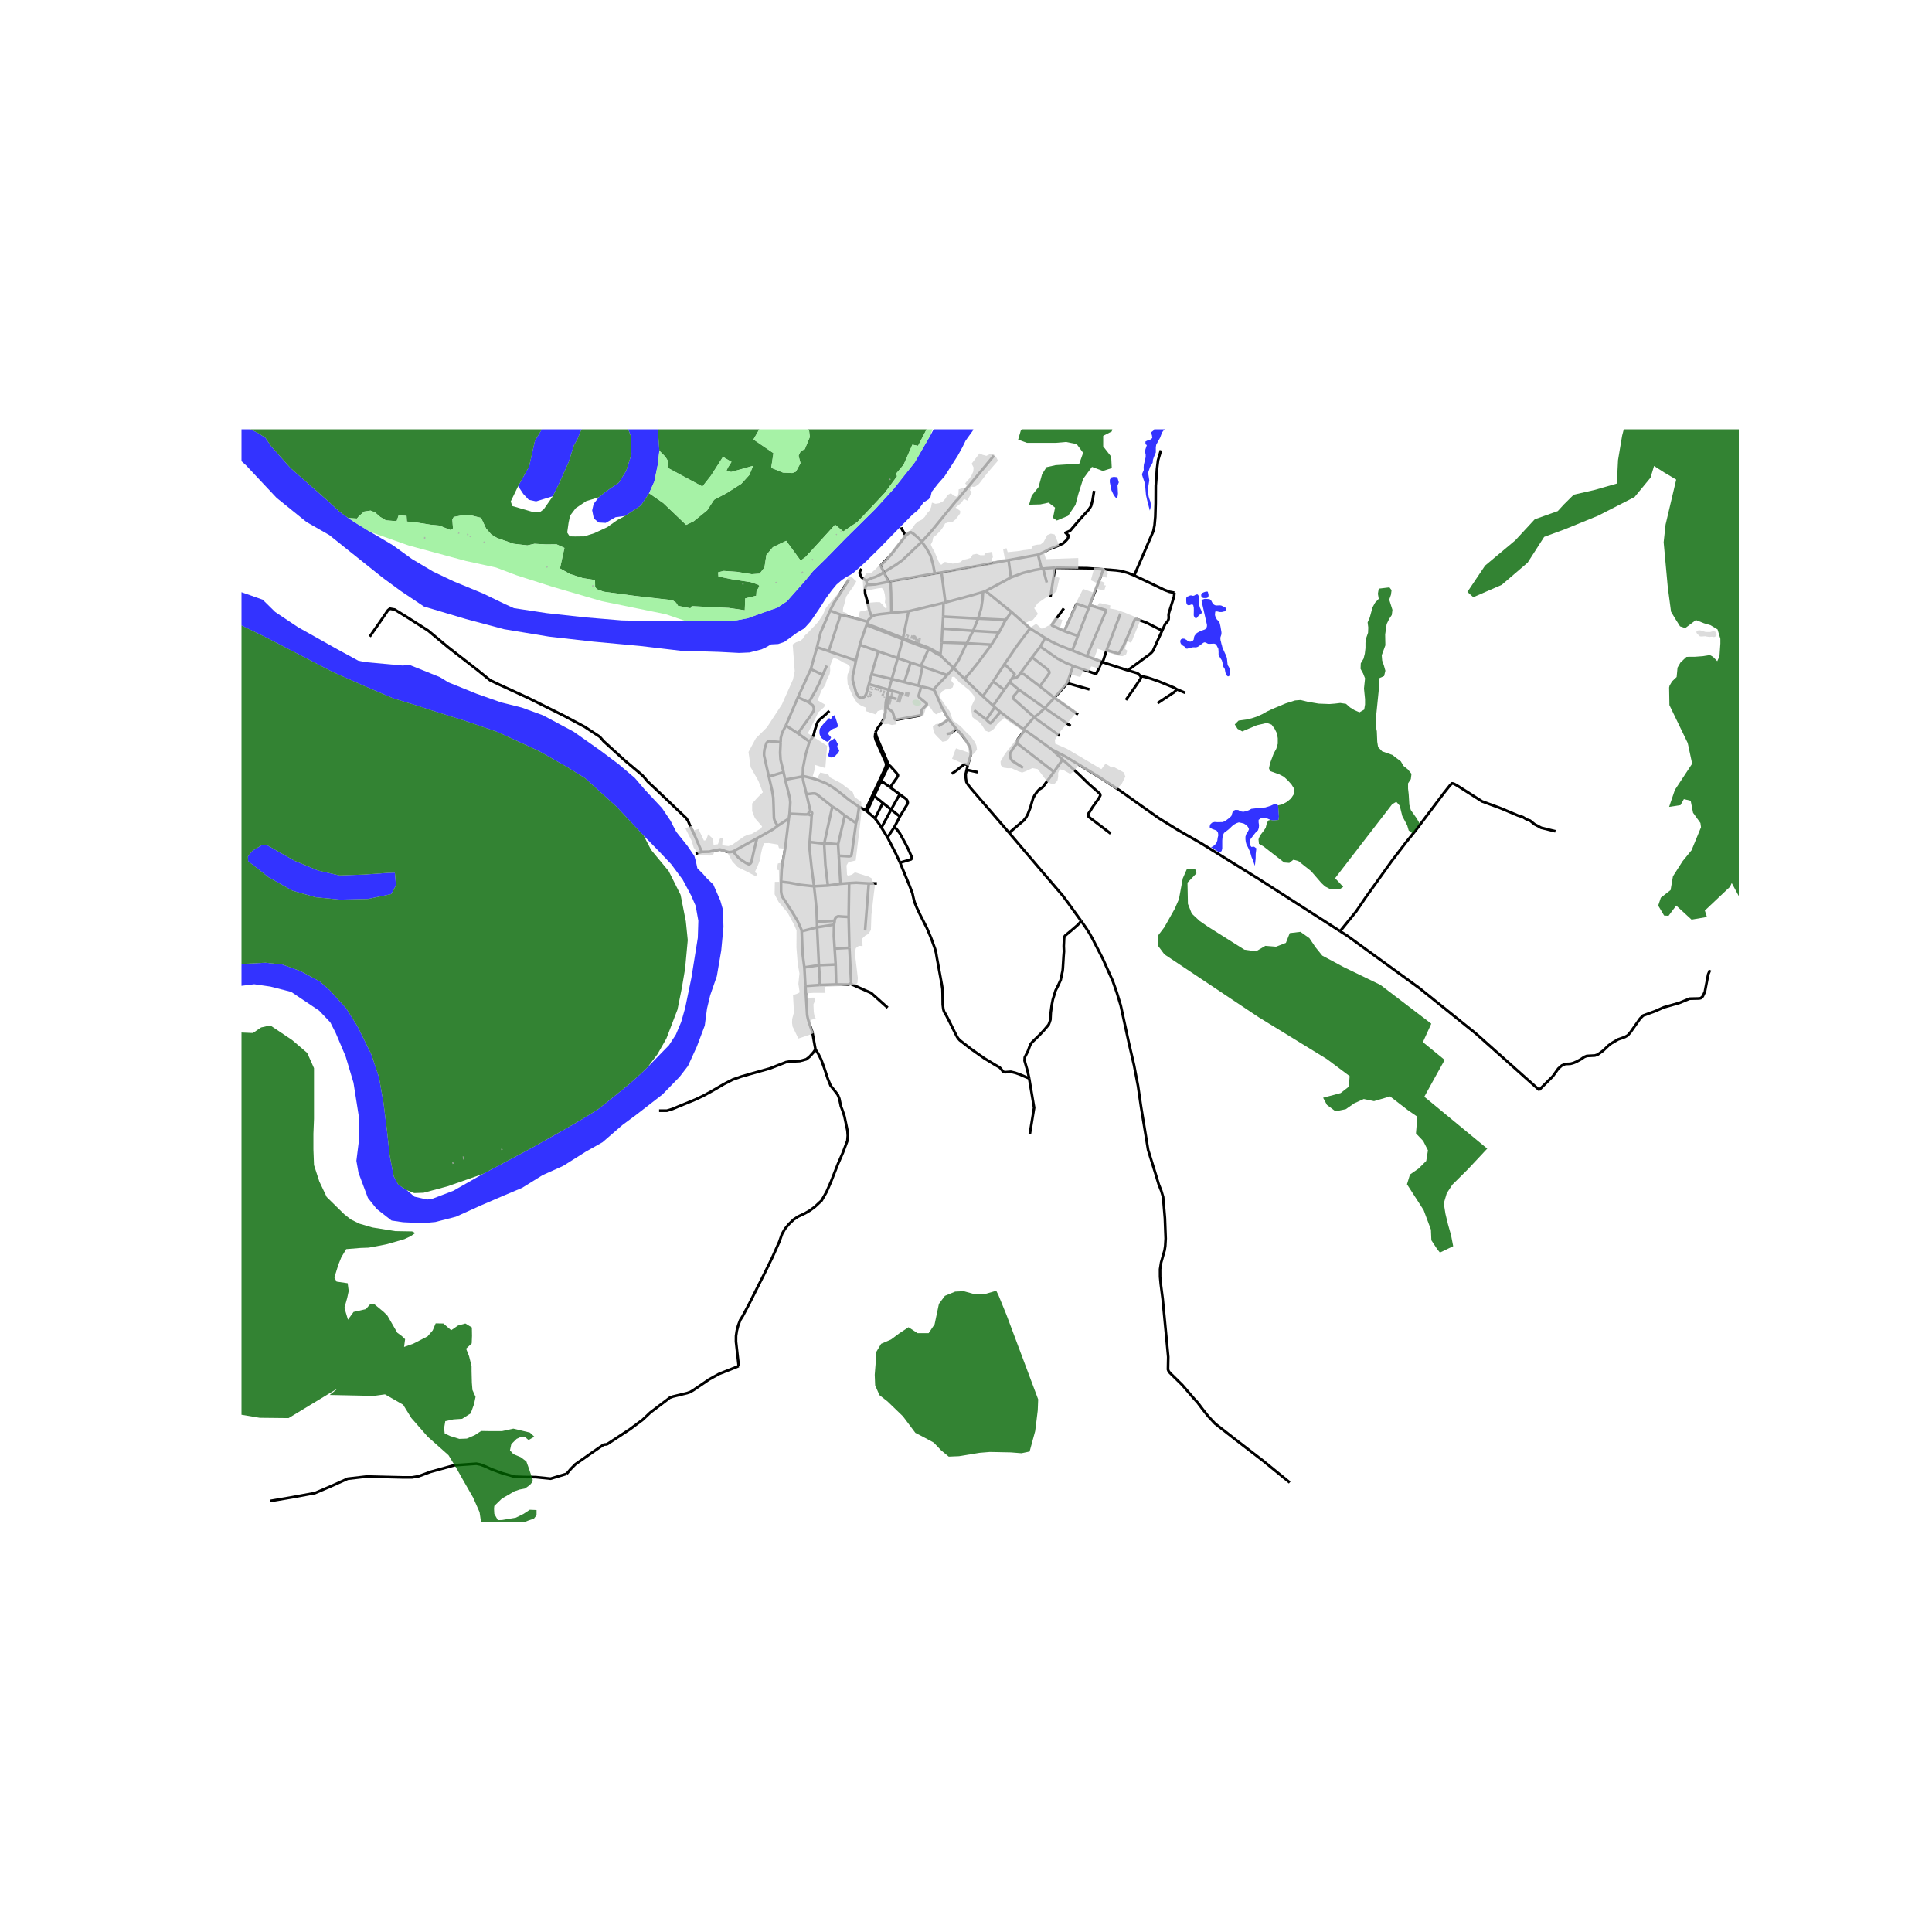 <svg xmlns="http://www.w3.org/2000/svg" width="960" height="960" viewBox="0 0 720 720"><defs><style>*{stroke-linejoin:round;stroke-linecap:butt}</style></defs><g id="figure_1"><path id="patch_1" d="M0 720h720V0H0z" style="fill:#fff"/><g id="axes_1"><path id="patch_2" d="M90 567.202h558V159.998H90z" style="fill:#fff"/><g id="LineCollection_1"><path d="m411.187 212.186 4.684.355 1.855.238 2.694.749 2.267.935" clip-path="url(#p263ed7cd11)" style="fill:none;stroke:#000"/><path d="m432.653 167.829-1.082 3.68-.401 3.264-.208 3.21-.238 2.983-.034 6.626-.146 4.995-.279 3.143-.413 2.112-7.165 16.621M437.66 220.886l-1.82-.342-1.902-.717-6.055-2.9-5.196-2.464M329.381 213.253l4.565-2.806 2.312-1.66 7.255-6.878M370.38 169.813l-13.394 16.206-.668.662-.527.603-9.09 11.147-1.265 1.334-.727.8-1.196 1.344" clip-path="url(#p263ed7cd11)" style="fill:none;stroke:#000"/><path d="m337.56 199.662 1.311-1.14.63-.165.903.548 1.753 1.502 1.356 1.502M348.356 213.708l-.617-3.261-.958-3.4-1.594-2.845-1.674-2.293M329.381 213.253l1.814 3.518M337.56 199.662l-5.615 7.234-3.675 3.798-.002.19.063.223 1.05 2.146" clip-path="url(#p263ed7cd11)" style="fill:none;stroke:#000"/><path d="m322.83 216.293.744-.246 1.313-.62 1.403-.442 1.729-.83 1.362-.902M322.83 216.293l.304 1.526M321.05 211.969l-.505.817-.2.771.698 1.561.977.771.81.404M335.958 196.494l.136.66 1.466 2.508M331.195 216.771l.659-.138M323.134 217.819l.637.128 2.501-.188 4.923-.988M348.356 213.708l2.512-.355M348.356 213.708l-16.502 2.925M332.192 228.412l-.107-7.364-.231-4.415M324.878 229.816l-.825-2.099-.499-2.42-.68-2.528-.456-1.534-.07-1.166.15-1.176.239-.504.397-.57M386.843 206.722l-10.993 2.019M386.843 206.722l1.335 5.247M407.743 182.923l-.578 3.518-.548 2.065-.389.672-.558.801-3.608 3.992-3.278 3.834-1.704.732 1.146 1.047-.229.93-.24.424-.427.484-1.127 1.057-1.913.9-3.249 1.255-2.212 1.215-1.986.873M375.85 208.74l.888 6.45M350.868 213.353l13.175-2.431 11.807-2.181M332.192 228.412l6.407-.614M324.878 229.816l1.264-.634 1.973-.316 4.077-.454M350.868 213.353l1.454 11.155M388.178 211.969l.556-.056M376.738 215.19l4.433-1.66 4.206-1.067 2.8-.494M367.28 220.25l2.91-1.542 3.866-2.056 2.682-1.461M309.35 227.543l3.908 1.522M304.477 241.18l1.32-5.422 3.554-8.215M316.296 216.099l-4.185 6.601-1.336 2.016-1.424 2.827M313.258 229.065l-4.416 13.596M323.263 231.673l-4.621-1.293-3.484-.82-1.9-.495M323.074 232.48l-.163.471M323.074 232.48l.189-.807M323.074 232.48l5.005 1.923M336.517 237.797l-8.438-3.394M336.517 237.797l2.082-9.999M336.517 237.797l-.115.434M336.517 237.797l3.198 1.203M324.878 229.816l-1.088.987-.527.87M346.239 241.453 339.715 239M346.239 241.453l-.19.418M350.44 244.262l-.94-.98-3.261-1.83M350.44 244.262l.497-4.842M350.44 244.262l4.932 4.625M346.05 241.871l1.318.666 1.828 1.167 1.244.558M499.426 347.032l2.738 1.758 26.787 19.446 21.047 16.917 23.6 21.028" clip-path="url(#p263ed7cd11)" style="fill:none;stroke:#000"/><path d="m637.27 361.504-.678 1.62-1.236 6.483-.798 1.7-.717.672-.639.118-3.548.08-3.828 1.58-5.82 1.661-3.31 1.462-4.345 1.582-1.157 1.146-3.508 4.98-1.076 1.265-1.117.632-2.472.87-2.511 1.463-.998.75-2.073 1.977-1.953 1.423-1.116.395-3.03.159-.958.395-1.275.87-1.595.869-1.356.553-.957.238-1.873.079-1.276.553-1.316 1.146-2.033 2.846-5.104 5.11M359.458 252.979l6.816 6.52M359.458 252.979l-4.086-4.092M369.472 240.25l-4.935 6.653-2.556 3.177-2.523 2.899M366.274 259.5l3.807-5.514M366.274 259.5l3.847 3.469M355.372 248.887l-2.383 2.707M360.245 239.721l-2.971 6.28-1.902 2.886M370.12 262.969l.607.611M374.227 257.07l-.558.79-3.548 5.109M391.985 279.303l2.49 1.284M391.985 279.303l1.926 1.835M381.916 272.068l4.342 3.062 5.727 4.173M372.81 265.335l-2.083-1.755M381.483 271.77l-5.244-3.802-3.429-2.633M367.542 268.213l1.246 1.122.267.188.241-.095 1.156-1.314.907-1.077 1.451-1.702" clip-path="url(#p263ed7cd11)" style="fill:none;stroke:#000"/><path d="m370.727 263.58-.344.413-.793 1.201-2.048 3.02M363.035 264.698l3.542 2.665.965.85M374.227 257.07l2.033-2.866M374.227 257.07l-4.146-3.084M374.346 247.484l-4.265 6.502M383.853 234.203l-4.91 6.51-4.597 6.771M377.05 252.946l.961-1.453.102-.2-.022-.15-3.745-3.659M376.26 254.204l.79-1.258M376.26 254.204l3.48 2.833M383.853 234.203l-6.927-6.167M383.853 234.203l5.64 3.538M381.916 272.068l-.433-.298M379.03 277.01l.032-.862.287-.68 2.567-3.4M379.03 277.01l13.733 10.633M381.262 286.14l-4.025-2.588-.558-.87-.28-.908.05-1.048 1.188-1.97 1.393-1.745M379.98 251.271l4.65-6.336M377.05 252.946l1.729-.43.567-.405.38-.42.253-.42M387.54 255.784l-5.927-4.498-.737-.158-.897.143M323.084 302.367l-.555-.42M323.084 302.367l2.684-5.735M326.091 305.015l-.685-.642-2.322-2.006M392.902 260.054l-5.362-4.27M392.902 260.054l8.842 6.252M392.902 260.054l-3.548 3.834M397.646 254.56l-.828 1.126-3.916 4.368M381.483 271.77l3.898-4.515M387.7 240.962l-3.07 3.973M387.7 240.962l1.794-3.221M399.878 248.186l-1.116-.524-1.276-.474-3.428-1.78-6.358-4.446M395.988 283.082l-3.225 4.56M395.988 283.082l-2.077-1.944M413.91 310.647l-7.662-5.843-.598-.513-.159-.89.698-1.027.956-1.542 2.352-3.3.578-1.107-.12-.553-.677-.633-3.62-3.194-3.625-3.52-3.51-3.204-2.535-2.239M397.646 254.56l8.383 2.358M399.878 248.186l-1.939 5.74-.293.633M410.65 246.695l-2.15 4.472-8.622-2.981M383.537 401.865l-.584-2.678-1.12-3.889.072-1.26 1.204-2.375.567-1.582.424-1.003.543-.691 2.596-2.52 1.729-1.833 1.819-2.156.333-.819.335-1.05.12-2.531.373-2.812.408-2.174.518-1.66.519-1.714 1.076-2.16.807-1.756.244-1.187.285-1.315.189-.815.104-1.048.272-4.537.142-1.743-.08-2.005.133-2.879.106-.565.277-.417 2.952-2.473 1.495-1.304.877-.88.636-.817M376.092 310.377l7.762 9.124 10.005 11.74 2.175 2.512 2.262 3.068 4.612 6.396" clip-path="url(#p263ed7cd11)" style="fill:none;stroke:#000"/><path d="m480.65 552.486-9.865-8.043-10.304-7.924-7.664-5.988-2.64-2.816-2.074-2.648-1.813-2.411-1.355-1.472-4.356-5.06-4.569-4.48-.483-.628-.25-.642.09-4.684-2.073-21.66-.707-5.532-.25-2.678-.009-2.816.389-2.5.817-2.915.468-1.61.25-1.621.16-2.776-.29-7.668-.668-7.826-.658-2.243-.986-2.51-1.286-4.259-2.65-8.532-2.627-15.993-1.16-7.945-1.475-7.687-1.914-8.222-3.041-14.018-1.443-4.755-1.498-4.306-3.737-8.32-3.886-7.56-1.184-2.107-1.362-2.087-1.639-2.327M379.74 257.037l-2.093 2.53-.065.434.112.428 7.687 6.826M394.888 274.191l-8.501-6.097-1.006-.84" clip-path="url(#p263ed7cd11)" style="fill:none;stroke:#000"/><path d="m389.354 263.888-2.459 2.339-1.514 1.028M376.092 310.377l1.894-1.64 2.193-1.857 1.275-1.067.937-1.186.697-1.325.917-2.39.518-1.838.459-1.503.565-1.153.95-1.356.837-.89 1.256-.79 4.173-5.74M399.616 242.399l-4.61-1.815-3.25-1.52-2.262-1.323" clip-path="url(#p263ed7cd11)" style="fill:none;stroke:#000"/><path d="m360.254 286.898-.385 1.651.057 1.417.222 1.45.665 1.098 1.276 1.611 14.003 16.252M360.664 285.144l-.41 1.754M354.724 288.344l1.744-1.215 1.196-.988.957-.711.617-.553.531-.063.895.33" clip-path="url(#p263ed7cd11)" style="fill:none;stroke:#000"/><path d="m356.308 271.585 2.142 2.243 2.033 2.767 1.096 2.115.243 1.47-.063 1.198-1.095 3.766M389.354 263.888l-9.614-6.851M389.354 263.888l9.625 6.63M387.54 255.784l3.54-5.012-.082-.561-.559-.73-5.809-4.546M299.128 289.346l-6.515 1.229M320.156 300.684l-3.71-2.556-4.25-3.4-1.768-1.274-2.433-1.463-3.173-1.274-2.288-.702-1.91-.507-.718-.168-.778.006M301.658 276.378l-1.423 4.8-.966 4.96-.05 1.947-.09 1.26M300.552 295.983l-.855-3.52-.354-1.527-.215-1.59M292.01 287.762l-5.48 1.65M292.01 287.762l.603 2.813M290.92 276.59l-.185 3.899.158 2.688 1.118 4.585M245.624 413.915h2.91l2.083-.632 2.123-.89 6.397-2.628 3.1-1.473 3.069-1.685 4.554-2.652 3.226-1.646 3.182-1.116 3.438-.993 7.175-2.016 6.02-2.352 1.694-.296 1.574-.02 1.894-.099 2.41-.652 1.197-.949 1.435-1.58.795-1.154M300.143 367.446l.66 10.837.22 1.137.398 1.472 1.325 3.784 1.154 6.406" clip-path="url(#p263ed7cd11)" style="fill:none;stroke:#000"/><path d="m275.309 509.102-.665-5.892-.36-3.26.016-2.09.294-1.957.508-1.931.748-2.016.943-1.499 2.325-4.39 5.93-11.779 2.78-5.691 2.588-5.798 1.03-2.937 1.105-1.927 1.52-1.832 1.724-1.636 1.64-1.087 2.626-1.24 1.848-1.082 1.749-1.299 2.516-2.347 1.834-3.181 1.604-3.667 2.711-6.887 1.794-4.12 1.684-4.486.145-1.843-.125-1.843-1.116-5.336-.737-2.243-.591-1.559-.595-2.857-.578-1.414-1.076-1.413-1.577-1.963-1.025-2.503-1.425-4.288-1.078-2.952-1.085-2.157-1.038-1.618M294.236 303.247l.223-3.115.06-1.174-.154-1.446-.568-2.323-1.184-4.614M303.373 330.284l-.868-.081-4.216-.455-4.19-.795-2.088-.242-.92-.115M293.967 305.052l-1.344 11.05-1.293 7.704-.24 4.79M298.773 347.057l-.12-.636-1.458-3.257-1.963-3.27-3.713-5.742-.273-.87-.152-.984-.004-3.702M294.236 303.247l-.269 1.805M301.361 303.35l-.628.155-.683.017-1.424-.057-4.39-.218M293.967 305.052l-4.143 2.715M299.77 360.524l5.415-.825M299.77 360.524l.373 6.922M298.773 347.057l.32 8.288.677 5.18M261.52 317.466l-.456.132-.811.19-.93.418M286.53 289.412l-1.781-7.869.007-1.054.162-1.297.737-2.288.428-.46.439-.253 4.399.398M292.87 270.365l-1.408 2.771-.478 1.819-.063 1.634M300.143 367.446l5.242-.365M282.125 312.426l-8.929 4.901M273.196 317.327l1.914 2.214 1.307 1.064 1.562.99 1.1.512.528-.227.396-.54.978-4.342 1.144-4.572M289.824 307.767l-1.799 1.339-5.9 3.32M261.52 317.466l2.772-.065 2.178-.538 1.805-.27.935.18 1.435.554 1.037.237.876-.078.638-.159M286.53 289.412l1.206 5.148.44 2.685.1 2.54.155 5.084.174.662.279.687.94 1.549M211.183 549.245l1.525-1.808 1.784-1.799 7.852-5.484 2.482-1.689.418-.138.528-.02.524-.123 8.445-5.538 4.774-3.558 2.84-2.687 6.06-4.585 1.165-.92 1.21-.443 5.278-1.285 1.205-.42 1.306-.805 5.7-3.874 3.628-2.016 7.402-2.951M301.737 313.78l.48-5.645.286-4.635M302.503 303.5l.115-.209.035-.236-.05-.233-.13-.2-.192-.144-.231-.067M301.361 303.35l.162.224.243.14.268.032.26-.076.209-.17M301.737 313.78l5.411.641M303.373 330.284l-.921-6.927-.7-6.647-.015-2.93M304.508 345.588l-.04-2.016M304.508 345.588l.677 14.11M304.508 345.588l-5.735 1.47M304.508 345.588l6.308-1.008M300.552 295.983l1.498 6.428M310.188 300.578l-5.81-4.596-.665-.273-.756-.013-2.405.287M301.658 276.378l-4.296-3.083M309.072 264.915l-1.826 1.751-1.769 1.477-.71.844-.322.74-.762 2.32-.419 1.71-.41.921-1.196 1.7M303.373 330.284l5.146-.268M304.468 343.572l-.177-4.735-.48-4.672-.438-3.881" clip-path="url(#p263ed7cd11)" style="fill:none;stroke:#000"/><path d="m302.05 302.41-.28.029-.244.138-.166.225-.059.273.06.276M304.468 343.572l6.617-.434M305.185 359.699l6.245-.257M305.385 367.08l.155-1.037-.015-1.245-.34-5.1M305.385 367.08l6.238-.207M316.267 341.725l.266 11.496M316.267 341.725l.18-12.61M311.085 343.138l.06-.564.351-.694.827-.405 1.734.138 2.21.112M311.623 366.873l-.193-7.431M316.947 366.633l-.837.296-4.487-.056M311.43 359.442l-.386-5.925M310.816 344.58l.27-1.442M311.044 353.517l-.295-4.7.067-4.237M316.447 329.116l-3.23.247M323.758 329.244l-4.662-.276-2.65.148M313.218 329.363l-4.7.653M313.218 329.363l-.629-10.455M307.148 314.421l.462 8.032.909 7.563M393.193 211.58l5.62.08 6.416.09 5.958.436" clip-path="url(#p263ed7cd11)" style="fill:none;stroke:#000"/><path d="m406.026 225.546 2.853-7.147 2.308-6.213M324.807 251.258l2.49-8.527M324.807 251.258l-.987 3.7M324.807 251.258l7.553 1.799M338.599 227.798l13.015-3.122M320.442 240.309l-1.455 5.85M320.442 240.309l6.856 2.422M322.911 232.951l-2.13 6.153-.339 1.205M323.82 254.959l-1.027 3.72-.637 1.019-.645.323-.71.072-.545-.235-.482-.427-.807-1.552-1.196-4.427.02-1.561.598-2.629.598-3.103" clip-path="url(#p263ed7cd11)" style="fill:none;stroke:#000"/><path d="m308.842 242.66 1.355.515 4.545 1.502 4.245 1.482M327.298 242.73l7.254 2.52M367.28 220.25l-.947.364M367.28 220.25l9.646 7.786M352.322 224.508l-.708.168M366.333 220.614l-4.51 1.323-9.501 2.571M351.614 224.676l-.12 5.1M323.82 254.959l7.404 2.129" clip-path="url(#p263ed7cd11)" style="fill:none;stroke:#000"/><path d="m364.519 230.506 1.126-3.735.518-3.36.17-2.797M330.526 259.579l.698-2.491M330.526 259.579l.921.205M326.265 272.948l.67-1.39 1.127-1.553.719-1.07.66-1.248.322-.986.259-1.403-.016-1.81.106-1.708.414-2.201M343.183 248.195l-3.826-1.284M343.183 248.195l.619.197M343.183 248.195l2.866-6.324M334.115 260.487l-2.668-.703M343.802 248.392l9.187 3.202M343.802 248.392l-1.496 7.155M331.224 257.088l1.136-4.031M336.808 258.756l-2.056-.72-3.528-.948M334.552 245.25l1.85-7.019M334.552 245.25l-2.192 7.807M334.552 245.25l4.805 1.66M356.308 271.585l-2.73-3.548M352.75 273.541l1.356-.237.976-.484 1.226-1.235M342.306 255.547l.997.306M342.306 255.547l-5.282-1.324M353.578 268.037l-1.944 1.414-1.953 1.106M339.357 246.91l-2.333 7.313M347.906 257.069l.881-1.1 4.202-4.375" clip-path="url(#p263ed7cd11)" style="fill:none;stroke:#000"/><path d="m353.578 268.037-2.562-4.387-2.59-6.028-.52-.553M343.303 255.853l2.451.524 2.152.692" clip-path="url(#p263ed7cd11)" style="fill:none;stroke:#000"/><path d="m331.447 259.784-.777 2.668.074 1.107.085.336 1.754 1.344.15.326.243.78.385 1.423.199.317.418.138 8.83-1.601.319-.178.2-.257.099-1.127.104-.494.184-.256 1.664-1.72.02-.197-.099-.237-2.65-2.175-.26-.395-.023-.423.937-3.31M337.024 254.223l-4.664-1.166M360.245 239.721l2.41-4.648M360.245 239.721l9.227.53M360.245 239.721l-9.308-.3M310.188 300.578l-3.04 13.843M314.82 303.917l-2.293-1.85-2.34-1.49M351.215 234.242l11.44.83M351.215 234.242l.28-4.467M351.215 234.242l-.278 5.178M376.926 228.036l-2.122 2.955M372.303 235.665l2.5-4.674M372.303 235.665l-2.83 4.585M372.303 235.665l-9.648-.592M364.519 230.506l-1.864 4.567M364.519 230.506l10.285.485M364.519 230.506l-13.025-.73M301.427 261.752l-4.045-1.916M297.362 273.295l4.544-6.325 1.296-2.036.179-.67-.176-.784-.342-.62-1.436-1.108M306.61 251.475l-1.263 3.062-1.448 2.867-2.472 4.348M302.165 249.361l-4.783 10.475M302.165 249.361l2.312-8.182M302.165 249.361l4.445 2.114M304.477 241.18l4.365 1.48M292.87 270.365l4.492 2.93M292.87 270.365l4.512-10.53M312.33 314.639l2.49-10.722M312.33 314.639l.26 4.269M307.148 314.421l1.295-.098 3.887.316M319.015 306.766l-4.194-2.849M312.59 318.908l3.906.237.471-.121.326-.274.24-1.423 1.482-10.561M320.156 300.684l-.618 4.14-.523 1.942M438.554 256.886l-.874-.56-5.824-2.4-2.856-.99-1.62-.504-1.533-.344-.727-.015M420.296 249.815l3.548 1.048.62.462.656.748M419.58 260.867l3.072-4.364 2.468-3.644.043-.402-.043-.384M399.616 242.399l2.085-5.413M399.616 242.399l5.42 2.136M438.554 256.886l3.109 1.293" clip-path="url(#p263ed7cd11)" style="fill:none;stroke:#000"/><path d="m431.378 262.053 6.242-4.127.934-1.04M306.61 251.475l1.518-3.391M406.026 225.546l-.28 1.01M405.035 244.535l7.089-16.758-.021-.267-.093-.2-5.984-1.764M410.945 246.801l7.837 2.54 1.514.474M433.103 235.009l-3.056 6.729-.29.693-.458.613-.791.748-8.212 6.023M405.035 244.535l5.615 2.16M388.734 211.913l1.426-.142 3.033-.191" clip-path="url(#p263ed7cd11)" style="fill:none;stroke:#000"/><path d="m391.46 222.511.916-5.851.817-5.08M311.044 353.517l5.489-.296M316.947 366.633l.237-.52-.558-11.385-.093-1.507M401.701 236.986l4.046-10.43M401.701 236.986l-5.044-1.779M396.657 235.207l-4.483-2.053-.131-.095-.059-.2 4.48-6.146M405.747 226.556l-4.171-1.456-.206-.055-.203.106-4.51 10.056M410.945 246.801l-.295-.106M410.945 246.801l1.465-4.532M417.55 228.689l-5.14 13.58M437.66 220.886l-.12 1.387-1.453 4.637-.479 1.542-.11.787.064.766-.064.769-.39.813-.866.946-1.139 2.476M412.41 242.269l4.053 1.2.384.01.27-.116 1.579-2.72 1.534-3.429 2.62-6.234.41-.298.36.052 3.497 1.236 5.986 3.039M320.156 300.684l2.373 1.264M331.187 285.199l-.917-.148M331.187 285.199l-.224-.695-4.24-9.876-.458-1.68" clip-path="url(#p263ed7cd11)" style="fill:none;stroke:#000"/><path d="m331.738 293.399 2.59-3.693.308-.603-.037-.378-.66-.838-2.059-2.297-.378-.321-.315-.07M331.187 285.199l-2.805 5.797M326.265 272.948l-.184 1.634.275 1.136 3.755 8.445.16.888M330.27 285.05l-.251.929-7.49 15.969M330.752 312.072l-2.263-3.651M330.752 312.072l2.577-3.876M335.426 321.495l-1.56-3.338-3.114-6.085M328.382 290.996l3.356 2.403M328.382 290.996l-2.614 5.636M335.357 304.303l-2.028 3.893M335.357 304.303l-3.237-2.59M335.291 296.006l2.446 1.795.473.752.094.57-.136.52-2.81 4.66M325.768 296.632l3.248 2.598M335.426 321.495l4.118-1.236.264-.366-.03-.517-1.255-2.842-1.21-2.381-1.936-3.52-1.11-1.5-.938-.937" clip-path="url(#p263ed7cd11)" style="fill:none;stroke:#000"/><path d="m383.537 401.865-.937-.366-.528-.222-2.033-.88-1.704-.588-1.644-.4-1.993.158-.564-.044-.433-.311-.593-.791-.508-.563-2.088-1.215-3.707-2.253-4.943-3.473-4.226-3.286-.565-.64-.416-.64-.857-1.66-1.988-4.017-1.236-2.41-.777-1.315-.239-.85-.22-1.67-.05-4.012-.05-1.798-.219-1.502-1.883-10.247-.28-1.7-.398-1.541-1.405-3.913-1.65-3.896-2.566-5.052-1.216-2.604-.739-1.815-.252-.858-.234-.973-.359-1.61-1.166-3.054-3.445-8.36M393.91 281.138l.566-.55M100.73 559.371l8.036-1.364 8.585-1.583 5.89-2.51 6.328-2.837 7.1-.819 13.758.328h3.083l2.531-.437 4.403-1.637 8.86-2.455 8.228-.573 1.514.3 2.092.818 2.036.955 3.962 1.446 4.596 1.31 3.714.136 4.183.028 5.559.573 5.995-1.805M326.78 329.244h-3.022M323.758 329.244l-1.374 17.526M137.797 237.233l3.587-5.138 3.19-4.664.717-.593 1.793.316L151.71 230l7.788 4.961 7.648 6.356 10.872 8.447 4.585 3.715 3.45 1.653 10.74 4.948 13.509 6.73 7.596 4.061 5.618 3.688 1.44 1.668 7.866 7.168 6.365 5.352.907.959 1.256 1.54 2.99 2.792 11.4 10.885.707 1.077.71 1.71 1.577 3.275 2.788 6.48M360.254 286.898l4.107.881M383.786 422.61l1.594-9.802-1.843-10.943M330.809 375.536l-6.139-5.474-7.723-3.43M499.426 347.032l-30.268-19.428-21.504-13.314-8.828-5.058-7.008-4.348-7.353-5.198-6.978-4.977-7.561-4.954-7.468-4.553-5.779-3.478-2.203-1.137M331.738 293.399l3.553 2.607M326.091 305.015l2.925-5.785M328.489 308.42l-.801-1.29-.705-.961-.892-1.154M329.016 299.23l3.104 2.482M328.489 308.42l3.63-6.708M332.12 301.712l3.171-5.706M390.104 217.075l-1.37-5.162M339.715 239l-.172.417M339.543 239.417l6.506 2.454M339.543 239.417l-3.141-1.186M336.402 238.231l-8.467-3.354M327.935 234.877l.144-.474M327.935 234.877l-5.024-1.926" clip-path="url(#p263ed7cd11)" style="fill:none;stroke:#000"/><path d="m579.668 309.804-5.302-1.304-2.471-1.305-1.714-1.383-1.116-.356-1.555-.949-1.833-.593-6.577-2.767-6.777-2.49-9.01-5.732-1.554-.87-.637-.119-.798.79-2.352 2.966-10.284 13.638-3.827 4.743-5.262 6.88-9.726 13.598-3.468 5.099-5.98 7.382" clip-path="url(#p263ed7cd11)" style="fill:none;stroke:#000"/></g><g id="PatchCollection_1"><path d="m-85.75 572.96 2.83 8.734 4.504 15.493 2.592 11.777.837 4.19 1.674 4.19 2.432 3.833 4.225 4.505 2.631 2.727 3.747 2.767 7.574 3.161 5.5.08 11.401-.198 14.749.672 6.298 1.343 7.455 4.427 2.99 4.703.637 5.454-.638 7.667-1.913 7.035-4.146 8.932-5.022 7.43-4.704 3.953-17.779 10.038-9.168 3.873-9.766 3.518-4.345 3.36-2.75 4.465-2.472 4.742-.678 3.28.24 2.332 1.116 2.45 1.833 1.977 3.03 2.035 2.97 1.403 2.83.198 4.684-.1 6.278-1.777 7.195-3.182 5.84-2.806 1.973-1.561 8.35-8.359 3.19-3.3 2.77-3.36 3.29-4.603 2.69-3.656 2.77-3.34 5.341-6.777 1.954-3.636 1.614-4.368 2.75-11.382.679-7.193-.2-9.762-3.268-18.734-1.276-11.54v-11.145l.16-9.881.398-5.217 2.471-18.338 1.914-10.474 1.834-9.011 2.87-11.304 3.348-12.015 3.667-10.87 4.425-12.212L32.88 484.19l2.67-8.735 2.592-7.904 3.468-9.367 3.07-10.949 2.989-11.936 1.594-12.925 2.432-17.43.757-4.704.917-4.15 4.624-11.62.717-1.384 5.103-6.996 2.67-4.743 3.907-3.755 7.573-4.426 5.74-2.332 5.741-1.582 9.487-.474 6.339.672 6.816 2.49 7.055 3.794 3.668 3.202 6.218 6.838 4.266 6.799 5.062 10.276 2.87 8.537 1.714 9.684 1.355 10.91.917 8.536 1.555 7.945 1.714 3.083 3.149 2.015 2.83 2.411 4.744 1.067 1.992-.315 7.774-2.965 10.962-6.245 17.818-9.486 13.623-7.688 5.68-3.32 5.89-3.665 2.432-1.967 3.169-2.53 6.219-5.059 4.344-3.932 2.293-2.214 5.122-5.276 2.79-2.846 2.571-3.992 1.973-4.665 1.475-5.197 2.332-11.245 2.392-14.94.199-6.325-.996-5.573-1.675-3.834-3.188-5.968-4.265-5.731-4.146-4.388-6.1-6.245-10.125-10.79-11.679-10.594-6.816-4.23-10.365-5.888-15.426-7.115-12.317-4.23-12.577-3.923-5.063-1.66-8.956-2.742-10.815-4.61-11.859-5.267-25.033-12.984-9.607-4.665-7.694-3.043-18.735-6.206-13.912-4.901-5.74-2.767-3.628-2.095-4.264-2.964-4.027-3.598-2.87-3.517-3.707-9.013-.638-4.15.837-6.64 3.628-10.278 2.411-4.842 5.402-6.957 5.68-5.317 6.378-2.628 9.886-2.905 8.052-.613 9.747 2.095 6.138 2.194 7.056 3.735 1.475.83 2.152.672L96 161.28l2.935 1.913 2.128 3.147 7.195 8.088 13.444 11.815 4.763 4.387 3.278 2.402 3.254 2.124 4.929 3.044 3.696 2.134 4.864 2.905 7.035 5.08 7.873 4.684 7.594 3.616 10.962 4.526 8.251 3.992 3.33 1.503 12.256 1.857 14.43 1.582 13.474 1.126 11.44.257 12.143-.119 6.762.148 9.017-.054 3.44-.272 4.126-.77 6.757-2.441 4.334-1.512 3.558-2.367 6.647-7.495 3.07-3.716 5.062-4.96 7.016-7.185 11.101-10.973 6.946-7.624 7.803-9.823 5.74-9.911 4.465-8.281 3.17-5.159 3.228-4.882 2.99-6.483.837-8.933.239-7.352-.718-5.494-1.475-5.02-2.55-4.15-3.867-4.646-4.286-4.071-7.015-5.396-8.013-5.337-7.853-4.584-8.35-3.618-6.638-2.747-10.045-5.02-4.006-2.61-4.684-3.576 3.648 3.913 2.072 2.53 2.711 4.98.339 1.562-2.173-2.53-1.993-1.858-2.55-.632-1.316-.79-1.775-2.946-3.687-5.632-1.594-5.574-2.233-3.795-2.67-3.953-1.794-3.874-.2-3.952 2.153-4.823 2.292-3.084 2.631-1.897 1.376-1.522.139-.89-1.395.752-1.475.494-1.276-.514-.199-1.067 1.575-3.617 3.946-3.953 4.066-5.732 5.82-8.42 6.537-11.582 4.904-7.945 3.906-5.614 3.986-4.783 3.628-6.443 6.656-13.006 6.737-13.243 4.225-7.985 6.498-11.464 3.03-5.218 7.255-9.922 5.979-8.658 4.584-7.155 3.787-5.296 2.61-4.267 13.036.004-2.173 3.59-3.866 5.416-4.784 7.155-4.345 7.037-2.073 2.945-3.946 6.166-4.026 6.899-4.345 8.143-4.704 9.29-3.548 6.246-3.986 8.064-2.232 3.676-2.631 4.784-2.391 4.862-3.389 6.996-5.262 8.5-3.687 6.028-1.136 1.818-2.073 3.182-3.707 2.49-2.91 2.096-4.345 5.178-4.504 6.206-4.385 7.867-4.545 9.842-2.033 1.819-2.471 1.305-2.192 4.071-.399 2.53.16 4.031 1.036 3.202 3.229 5.179 6.318 6.937 4.923 3.499 7.295 4.388 19.034 8.735 9.786 7.037 9.407 5.652 4.545 3.261 4.544 5 3.129 4.882 3.608 7.708 2.471 6.938 1.096 5.949.459 4.565-.2 5.04-.817 6.878-1.216 5.337-1.694 6.087-2.232 5.118-2.13 5.253-2.673 3.71-1.206 2.471-1.734 3.152-4.873 7.62-2.521 2.865-2.323 2.964-.458 1.958-.717.86-1.794 1.096-2.213 2.964-1.913 1.552-5.76 5.83-6.797 6.967-4.962 4.872-4.564 4.11-1.217.781-1.424.761-1.565 1.048-2.033 1.72-1.853 2.232-1.993 2.728-2.81 4.387-3.09 4.467-2.332 2.58-2.65 1.56-4.765 3.47-2.282.78-2.65.143-2.053 1.17-1.545.693-4.44 1.15-3.871.174-7.534-.396-14.31-.434-15.148-1.78-17.46-1.62-16.423-1.858-16.642-2.747-14.45-3.853-15.507-4.625-8.59-5.751-6.737-4.942-12.676-10.118-7.255-5.811-8.49-4.862-11.162-9.012-11.44-12.175-7.136-6.442-6.657-3.598-7.095-2.094-7.375-.554-6.298.593-7.335 3.162-5.46 4.466-6.697 8.064-2.671 6.68-1.356 6.641-.279 2.807 2.193 2.49 3.787 1.858 3.946 2.174 3.946 2.57 4.465 3.24 5.78 3.004 3.15 1.423 11.04 4.427 12.279 4.27 14.031 4.94 4.664 4.586 8.53 5.691 14.15 7.945 8.253 4.506 2.312.514 14.15 1.304 2.831-.158 11.121 4.467 3.229 1.976 10.564 4.27 9.088 3.2 7.614 1.899 7.932 2.885 11.4 6.087 9.927 6.996 6.776 5.06 6.14 5.216 3.746 4.388 6.418 6.878 3.189 4.743.917 1.818 1.196 2.292 4.105 5.139 2.631 3.834.558 1.976.558 2.61 2.033 2.015 1.316 1.541 2.59 2.49 2.622 6.009.966 3.36.2 6.442-.837 8.814-1.634 9.526-2.472 7.114-1.196 4.98-.837 6.325-2.95 7.826-3.308 7.233-3.11 4.031-6.378 6.562-9.846 7.627-5.022 3.716-7.494 6.482-6.179 3.478-8.49 5.336-7.654 3.439-7.653 4.743-6.658 2.806-8.73 3.755-9.247 4.19-7.694 1.975-4.704.435-7.334-.355-4.265-.632-5.541-4.309-3.27-4.11-3.507-9.368-.797-4.466.917-7.312-.04-9.407-1.954-12.41-2.949-9.843-3.668-8.656-2.032-3.992-4.146-4.347-10.444-6.997-7.733-1.975-6.019-.87-6.657.83-5.501 2.174-6.299 5.375-3.468 4.624-2.271 8.183-1.316 1.778-2.472 5.85-3.03 10.078-1.514 7.234-2.71 11.185L55.84 441.7l-1.475 7.431-3.587 14.348-5.66 18.813-1.914 3.913-5.94 15.454-6.782 20.322-4.977 11.85-3.707 11.897-1.669 13.023-1.256 5.696-1.779 9.895-1.674 12.727-.677 13.2-.758 10.909.518 4.94.279 3.992 1.475 18.14-.319 19.564.16 14.662-2.83 9.644-2.711 5.335-3.728 4.624-4.284 4.11-5.382 5.85L-5 705.483l-6.184 8.858-9.79 8.129-9.049 6.56-12.875 5.731-8.97 1.62-7.094-.672-6.418-3.121-6.299-5.336-2.55-6.797-.798-6.561 4.704-11.383 12.118-9.484 24.316-10.355 11.002-4.506 6.019-6.797 4.544-9.13 1.196-3.675.08-4.743-1.435-6.481-3.389-3.44-4.823-1.936-1.993-.198-10.444.238-12.397-.514-12.278-1.936-10.085-4.506-6.338-4.15-4.186-4.9-4.823-9.802-2.508-7.39z" clip-path="url(#p263ed7cd11)" style="fill:#00f;fill-opacity:.8"/><path d="m-97.708 551.893-.479-1.541.08-1.304 2.311-.95 3.628-.671 3.19-.909 3.217-1.027 2.483-.95 2.71-.118 6.338 1.305 8.411 4.308 7.334 7.944 6.538 7.39 3.11 7.59 2.192 10.947-.12 9.88-1.714 7.193-2.471.08-3.11-2.056-1.833-4.03-.28-6.008.36-7.43-1.675-6.72-4.465-7.39-4.902-6.64-4.943-3.755-6.537-1.738-7.415-.613-2.511.395-1.356.395-1.036-.435-.16-.968-1.056-.475-3.049.198-2.223-.632zM197.188 173.835l2.169-9.558 2.214-3.708 4.572-9.949 5.296-4.056 7.87-2.53 8.39-1.513 5.797.302 4.474 2.154 3.223 3.802 1.456 3.726 2.441 6.807.636 8.658-.636 5.41-1.253 6.08-1.942 4.346-3.048 4.572-5.9 3.885-3.57.482-3.661 2.118-2.594-.152-1.83-1.513-.61-3.025.546-2.388 1.917-2.456 2.571-2.115 4.881-3.328 2.747-4.387 1.983-6.202-.305-6.959-2.136-5.446-1.831-2.42-1.83-1.513h-3.204l-4.12 1.513-3.05 2.42-2.441 3.782-1.22 3.025-1.312 2.275-1.918 6.152-3.588 8.011-2.347 4.788-6.244 1.92-2.746-.605-1.983-2.118-1.958-2.955zM451.272 315.694l3.23 2.016.757-.553.239-.95v-2.964l.08-1.027.159-.95.438-.869 1.556-1.186.757-.671.677-.672.758-.593.836-.474.917-.317.957.198.917.237.837.514.678.711.398.87-.398.91-.598.869-.32.988v1.028l.12.988.28.988.478.87.837 1.817.558 1.938.398.908.838 2.372.279-2.609.04-1.976.239-1.937-.838-.632-1.035.079-.599-.87-.08-1.027.36-.989 1.794-2.332.996-.948.319-.949.08-.988-.16-.988v-.989l.797-.552.917-.159h.957l1.833.752.917.197 1.993-.197.16-1.266-.319-4.19-.797-.592-.997.316-.957.435-1.993.632-2.112.158-3.11.356-.916.514-.997.356-1.077.237-1.035-.158-.878-.514-1.036-.04-.917.395-.598 1.897-.717.673-1.555 1.186-.957.394-1.993.04-1.036-.079-.957.277-.717.711-.16.989.797.553 1.794.672.519.79.12.988-.24.95-.12.987-.359.91-.598.75-.877.633zM416.952 179.761l-.558-1.898-1.316-.157-.997.237-.479.83v.988l.599 2.925.837 1.779.558.751.638.632.278-.949.12-.988-.159-2.964zM426.24 175.175l-.04-.988.079-.987.677-2.846v-.989l-.239-.949.16-.988.518-1.541-.518-.317v-1.027l.877-.435.957-.276.717-.593-.12-.989-.398-1.068.917-.71.518-.83.637-.752.678-.711.877-.435h.997l.916.237.4.83-.439.91-.758.672-.597.79-.718 1.937-1.435 2.609-.16.908v1.977l-.757 1.818-.319.95-.08.987-.478.91-.558.79-.28.949-.398 1.146.439 2.846-.319 1.976-.24.989.04.988.28 2.055.279.949.359.948.159.95v.948l-.359 1.462-.996-3.834-.439-1.937-.359-3.992-.24-.949-.637-1.857-.278-.95zM448.323 223.38l-.478.138-.04.494 1.992 8.834v.494l-.12.474-.258.396-.359.356-.937.336-.996.395-.897.494-.398.297-.639.81-.179.454-.16.989-.278.395-.419.257-.498.118-.538-.02-.479-.217-.378-.356-.459-.237-.438-.257-.817-.04-.419.278-.259.435-.02.513.12.474.259.415.339.356.836.495.599.75.498.04.458-.139 1.455-.355.499-.02.517.02.479-.04.479-.158.438-.277 1.534-1.166.419-.217.498.04.877.474.499.04 1.814-.08.457.139.36.296.757 1.483.08 1.047v1.047l.1.474 1.116 1.74.278.968.1.474.04.494.16.455.258.455.28.415.16.988.258.988.339.435.359.296.478-.059.259-1.008.04-.514v-1.047l-.438-.949-.28-.434-.159-.495-.199-2.016-.1-.494-.358-.988-.24-.454-.976-2.174-.14-.495-.1-.474-.16-.474-.218-.988-.14-.475-.04-.513.02-.494.3-.93.079-.474v-.494l-.36-2.134-.218-.989-.14-.474-.239-.455-.737-.691-.24-.435-.238-.454-.18-.475-.08-.474.12-1.107.498-.079.479.06.478.158 1.017.02.477-.16.479-.058.359-.316.22-.435-.021-.494-.378-.316-1.356-.633-.478-.079-1.535.06-.478-.179-.419-.276-.318-.376-.24-.434-.219-.455-.3-.375-.398-.277-1.495-.119-.378.02zM447.984 221.027l-.3.396-.039.494.1.474.358.356.459.119.977.02.458-.139.319-.356.08-.474-.04-.494-.14-.474-.1-.435-.498-.06-.498.1-.459.158z" clip-path="url(#p263ed7cd11)" style="fill:#00f;fill-opacity:.8"/><path d="m444.137 222.055-.12-.177-.498.019-.418.238-.479.138-.438.237-.1.494-.02.494.04.968.1.475.26.434.438.179.497-.06.459-.177.478-.12.36.337.198.948.02 1.068-.04 1.521.04.495.539.79.478-.04.398-.316.22-.434.32-.376.417-.217.419-.258.14-.474-.06-.494-.618-1.363-.26-.95-.079-.493.02-1.482-.1-1.009-.1-.494-.278-.414-.5-.02-.477.217-.419.257zM310.739 275.318l-.797.554-.459.217-.399.296-.22.455-.039.494.3 1.442.02.534-.12.475-.04.494-.28.968.04.494.339.355.459.179h.478l.499-.139.477-.217.38-.297.298-.375.38-.296.278-.376.26-.395.178-.475-.199-.454-.359-.356-.159-.475-.02-.513.38-.435-.48-.751-.757-1.62zM311.058 266.503l-1.037.554.14.395-.698.553-.22-.296-.378-.02-2.093 2.194-.917 1.186-.278.415-.16.474-.02.988.04.534.14.474.458.91.319.355 1.216.85.418.237.418.138.42-.257.338-.356.478-.83.06-.217-.359-.474-.359-.336-.278-.435.04-.513.299-.396.757-.613.418-.276.439-.218.937-.276.438-.237.24-.416-.18-.909zM45.755 347.433l-.24 5.455-.637 7.43.798 3.637 3.268 1.739 4.624-1.66 3.348-3.715.718-9.328-.319-16.522-2.392-13.597-5.5-15.574-5.502-9.09-10.205-15.574-11.24-9.723-6.458-6.325L.71 254.072l-13.872-6.087-11.241-3.4-8.292-1.423-9.566.95-7.415 3.161-8.77 6.009-7.414 7.194-6.617 8.142-6.378 10.119-5.341 9.96-6.139 10.594-3.428 7.826-1.515 11.541.16 10.594 1.435 12.726.877 6.325 4.544 9.09 5.261 6.72 7.575 5.613 9.008 2.766 11.48 3.242 8.69 2.53 5.82 1.58 2.153-2.45-3.986-5.218-1.196-4.268-2.312-3.557-13.633-3.558-8.291-3.32-7.814-6.167-5.022-8.853-2.472-8.142-.478-10.436 2.152-10.355 5.422-15.02 12.038-20.554 7.096-7.905 9.886-7.431 10.682-5.297 9.966-1.106 11.48 3.794 22.482 17.787 16.822 15.415 10.045 13.44 4.625 7.746 2.95 9.724 2.55 11.067zM97.576 314.943l-3.508 2.134-1.674 2.055.08 1.819 7.653 6.008 8.85 4.98 8.69 2.45 9.009.87 10.443-.237 8.69-1.818 1.754-3.241-.398-4.743-2.632.078-8.85.633-9.167.316-7.973-1.818-8.929-3.715-5.82-3.32-4.464-2.53z" clip-path="url(#p263ed7cd11)" style="fill:#00f;fill-opacity:.8"/></g><g id="PatchCollection_2"><path d="m-72.795 17.298 2.95.87 2.87-1.661.16-3.478-3.349-7.669-.08-3.4 1.116-3.083 1.197-1.028 1.514-.237 3.03 1.581 4.703 7.353 6.458 5.218 4.145 5.375 4.385 1.898.16 1.582-.797 1.423 9.009 16.918 2.072 2.767 5.262 3.479 1.674.474 1.435-.633-1.036-3.4-6.617-10.197-6.14-12.73-2.151-2.845-7.973-7.51-2.55-4.586-3.43-9.645-5.5-9.013.08-2.846 1.275-.87 18.417.474 1.355.711 1.913 2.689 2.87 8.064 7.255 12.808 5.342 17.392 3.348 7.511 4.066 6.641 6.537 5.534 1.196 2.926-.478 3.4 2.391 2.213 3.349.632 18.895.158L29.57 55.8l10.285.553 4.863 1.107 18.894 9.96 5.66 3.559 5.263 4.11 3.826 4.19 1.515 2.768 1.116 1.106 1.515.08 1.435-.632.877-1.345v-1.66l-2.71-4.348-11.322-10.91-11.24-8.38-27.824-7.274-4.784-2.292-5.342-1.503-3.348-.632-12.596.553-3.348-.79-3.11-1.502-11.082-15.021-4.704-11.147-3.427-11.86-5.102-10.831-2.392-11.86.239-1.66 14.988-4.348 2.392-2.055-4.306-25.616v-1.66l2.233-2.293-.798-6.483-1.036-3.242-5.5-4.427-.16-1.581.956-1.265 4.624-1.344 1.037-1.265 1.754-5.851-.957-3.241.558-1.74 3.03-.632 2.79-1.582 3.269-3.715.637-1.502-.398-1.582-2.312-2.45-1.116-4.981 4.066-11.758 365.316.097-2.81 5.73-3.389 5.851-1.395-.75-1.634 3.478-1.435 1.977-4.185 3.281 1.594 1.858-2.152 3.043-5.94 9.528-6.418 11.74-4.385 10.357-2.67 4.823-3.468 5.455-4.505 8.855-6.657 10.476-1.873 5.692-2.113 3.953 3.508 2.095-3.906 5.614-4.904 7.945-6.537 11.582-5.82 8.42-4.066 5.732-3.946 3.953-1.575 3.617-6.557.652-3.987.87-3.667-.159-1.873.633-2.631.04-3.588-1.424-6.936-.237-6.418 1.62-5.301.16-1.913.592-2.711 4.15-2.91.751-3.428-1.304-2.512-4.902-3.468.712-1.913 2.372-2.153.988-3.269-.435-.318 2.728 4.863 1.027 4.225.198 6.22-.198 6.536.277 13.514 1.502 2.192-.316 9.567 2.174 9.726.593 2.63.554.759 2.846 1.275 2.53 1.037 4.94-.559 3.242-.12 2.174 2.99 6.167 1.356 4.308 3.189 1.74 3.189 3.32 4.026 4.586.08 2.292-.639 1.74 3.15 2.885 3.149 1.74 2.193.118 2.112-3.755 2.91.79 6.299 1.068 6.059 1.857 8.53 3.598 7.135 3.952 5.66 5.298 7.096 7.233 2.591 7.431-5.94 1.265 2.631 14.27 2.551-.197.957 1.975 1.555 5.97-.917 5.652-3.308 10.12-5.9 11.462-2.113-.434-3.269 7.47-2.83 3.36.399.91-4.624 6.245-4.465 4.783-5.74 6.047-5.222 3.518-3.05-2.53-5.101 5.614-5.92 6.442-1.834 1.305-5.381-7.352-4.943 2.371-2.431 2.885-.718 4.665-1.794 2.332-2.95.198-5.42-.87-4.983-.355-2.114.513.12 1.581 5.541 1.107 6.498.988 2.87.988.318.593-1.036 1.74-.12 1.739-4.105.988-.16 4.427-5.939-.87-13.832-.672-.478.791-4.624-.91-.758-1.185-1.316-.91-13.971-1.6-11.66-1.561-2.55-.949-.638-.81-.04-2.609-4.565-.692-4.743-1.521-3.747-2.095 1.654-7.649-2.95-1.344-3.906.04-4.306-.238-2.67.593-5.102-.593-6.18-2.174-2.112-1.265-1.993-2.292-1.834-3.913-4.066-1.028-3.229.118-2.91.554-.517.988.239 3.28-.957.594-4.146-1.66-3.269-.317-5.54-.87-3.269-.316-.12-2.094-2.95-.198-.757 2.174-3.986-.316-2.113-1.265-1.953-1.7-1.635-.672-2.39.356-1.954 1.7-.758.909-3.269-.207-3.278-2.402-4.763-4.387-13.444-11.815-7.195-8.088-2.128-3.147-2.935-1.913-3.13-1.462-2.151-.672-1.475-.83-7.056-3.735-6.138-2.194-9.747-2.095-8.052.613-9.886 2.905-6.377 2.628-5.681 5.317-5.402 6.957-2.411 4.842-3.628 10.277-.837 6.64.638 4.151 3.707 9.013 2.87 3.517 4.027 3.598 4.264 2.964 3.628 2.095 5.74 2.767 13.912 4.901 18.735 6.206 7.694 3.043 9.607 4.665 25.033 12.984 11.86 5.267 10.814 4.61 8.956 2.742 5.063 1.66 12.577 3.923 12.317 4.23 15.426 7.115 10.365 5.889 6.816 4.23 11.68 10.593 10.125 10.79 2.75 5.297 6.578 7.944 4.424 8.815 1.953 9.881.718 6.996-.997 10.712-1.236 7.272-1.594 7.905-4.145 10.81-3.349 5.87-3.587 4.723-2.293 2.214-4.344 3.932-6.22 5.06-3.168 2.53-2.432 1.966-5.89 3.665-5.68 3.32-13.623 7.688-17.818 9.486-13.234 4.625-8.85 2.371-3.507.119-2.711-1.068-3.15-2.015-1.713-3.083-1.555-7.945-.917-8.537-1.355-10.91-1.714-9.683-2.87-8.537-5.062-10.276-4.266-6.799-6.218-6.838-3.668-3.202-7.055-3.794-6.816-2.49-6.339-.672-9.487.474-5.74 1.582-5.74 2.332-7.574 4.426-3.906 3.755-2.671 4.743-5.103 6.996-.717 1.384-4.624 11.62-.917 4.15-.757 4.704-2.432 17.43-1.594 12.925-2.99 11.936-3.07 10.949-3.467 9.367-2.592 7.904-2.67 8.735-10.205 25.414-4.425 12.213-3.667 10.869-3.349 12.015-2.87 11.304-1.833 9.011-1.914 10.474-2.471 18.338-.398 5.217-.16 9.88v11.146l1.276 11.54 3.268 18.734.2 9.762-.678 7.193-2.751 11.382-1.614 4.368-1.954 3.636-5.34 6.777-2.771 3.34-2.69 3.656-3.29 4.604-2.77 3.36-3.19 3.3-8.35 8.358-1.974 1.56-5.839 2.807-7.195 3.182-6.278 1.778-4.684.099-2.83-.198-2.97-1.403-3.03-2.035-1.833-1.976-1.116-2.45-.24-2.333.678-3.28 2.472-4.742 2.75-4.466 4.345-3.36 9.766-3.517 9.168-3.873 17.78-10.038 4.703-3.953 5.022-7.43 4.146-8.932 1.913-7.035.638-7.667-.638-5.454-2.989-4.703-7.455-4.427-6.178-3.003-12.318-.988-10.603-.316-7.932-1.107-6.817-1.62-4.384-2.213-3.827-2.55-4.066-3.26-2.432-3.834-1.674-4.19-.837-4.189-2.592-11.777-4.503-15.493-2.83-8.735v-18.28l7.414.614 6.537 1.738 4.943 3.755 4.902 6.64 4.465 7.39 1.675 6.72-.36 7.43.28 6.007 1.833 4.031 3.11 2.056 2.471-.08 1.714-7.193.12-9.88-2.193-10.948-3.109-7.589-6.538-7.39-7.334-7.944-8.41-4.308-6.339-1.304-2.71.118-2.483.949-.265-177.11-18.828.791 1.497-84.269 17.206-.317-.392-262.623 7.61-3.638zM99.33 314.864l-1.754.079-3.508 2.134-1.674 2.055.08 1.819 7.653 6.008 8.85 4.98 8.69 2.45 9.009.87 10.443-.237 8.69-1.818 1.754-3.241-.398-4.743-2.632.078-8.85.633-9.167.316-7.973-1.818-8.929-3.715-5.82-3.32zM44.72 335.18l1.036 12.253-.24 5.455-.637 7.43.798 3.637 3.268 1.739 4.624-1.66 3.348-3.715.718-9.328-.319-16.522-2.392-13.597-5.5-15.574-5.502-9.09-10.205-15.574-11.24-9.723-6.458-6.325L.71 254.072l-13.872-6.087-11.241-3.4-8.292-1.423-9.566.95-7.415 3.161-8.77 6.009-7.414 7.194-6.617 8.142-6.378 10.119-5.341 9.96-6.139 10.594-3.428 7.826-1.515 11.541.16 10.594 1.435 12.726.877 6.325 4.544 9.09 5.261 6.72 7.575 5.613 9.008 2.766 11.48 3.242 8.69 2.53 5.82 1.58 2.153-2.45-3.986-5.218-1.196-4.268-2.312-3.557-13.633-3.558-8.291-3.32-7.814-6.167-5.022-8.853-2.472-8.142-.478-10.436 2.152-10.355 5.422-15.02 12.038-20.554 7.096-7.905 9.886-7.431 10.682-5.297 9.966-1.106 11.48 3.794 22.482 17.787 16.822 15.415 10.045 13.44 4.625 7.746 2.95 9.724zm247.824-180.361-1.635-.396-5.38 2.768-2.632 2.924-2.113 3.676 7.454 5.1-.837 5.454 4.385 1.78 3.508.158 1.316-.515 1.713-3.161-.717-2.768.837-1.779 1.475-.632 1.873-4.545-.278-2.57-3.947-3.32zm-182.49-5.139-5.38 2.372.04 1.502.12 2.49 1.832 2.609 1.475.276 1.316-1.818 1.834-1.976 1.753.198 4.704-1.779 2.272-2.688 10.205-3.953 2.072.988 2.074-.434 1.195-1.542-2.072-3.913-2.033-2.451-2.591 1.502-2.671-.316-3.07 1.186-1.036 1.7-1.555.553-1.794-1.028-4.265 1.186-1.993 1.265zm87.135 24.155-4.094 7.332-2.76 5.71.599 1.699 7.773 2.253 2.432.08 1.514-1.148 3.373-4.836 2.347-4.788 3.588-8.011 1.918-6.152 1.311-2.275 1.22-3.025 2.442-3.782 3.05-2.42 4.12-1.513h3.204l1.83 1.513 1.831 2.42 2.136 5.446.305 6.959-1.983 6.202-2.747 4.387-4.881 3.328-2.571 2.115-4.627 1.389-3.947 2.648-2.112 2.767-.558 2.609-.52 3.716.918 1.423 2.033.04 3.388-.04 3.747-1.186 4.784-2.214 3.747-2.648 2.95-1.57 5.899-3.885 3.048-4.572 5.324 3.702 8.49 8.104 2.83-1.384 4.983-4.032 2.591-3.952 4.704-2.491 5.46-3.478 2.99-3.281 1.396-3.399-8.212 2.292-1.714-.474.518-1.146 1.356-2.135-3.19-1.858-4.424 6.917-3.229 4.111-12.995-6.996.04-2.688-.837-1.383-2.25-2.265-.636-8.658-2.44-6.807-1.457-3.726 3.753-2.419 2.99-2.49.28-2.688-.559-2.886.757-3.439 3.389-4.15 2.51-2.965 4.465-2.965.917-2.094 1.276-2.768 1.714-.078 5.301 4.07 5.262 5.613 1.874 3.637 1.953-.237 1.196.83-1.076 2.016-1.076 3.044 1.076.949 5.94 4.822 1.395 4.783 2.192.751 2.392-.632 4.663-2.372.558-2.53 1.037-2.411-.04-2.609-1.595.988-1.913 1.582-4.265-2.846-3.269-3.756-1.674-3.004 1.156-5.178.598-3.558-7.614-1.62-8.89-5.574-3.626-2.648-1.635-1.62.359-3.005 7.454-7.273 2.352-3.598.358-5.218-3.109-3.28-3.468-.435-7.733 7.827-3.428 4.506-4.026 9.17-2.232 6.285-.04 6.325-.638 2.965-1.874.276-6.776-1.225-3.787-2.371-5.54-.95-4.346 1.028-2.59 3.993.916 3.083.598 3.163 1.196 4.506-1.037 1.58-5.221.317-4.824.237-3.667.04-2.91 1.58-2.312 3.044-.638 1.542.12 1.739.381 2.442-4.572 9.949-2.214 3.708zm111.06-46.963-1.076 1.107-.439 5.297-2.471 10.159 1.076 1.462 2.472 1.028 5.979.158 5.461-1.067 11.52-1.067-2.471-7.946-2.512-4.585-3.228 2.175-4.226 2.331-2.392.95-1.793-.396-2.75-3.795-.917-3.993-1.316-2.213zm-119.187-6.72-2.99-3.122-2.193 1.147-2.152.276-3.787.513-1.873 1.542-2.95 1.582-9.846 5.375-6.498 3.282 1.555 3.517 1.953 4.704-1.913.712-3.15.355-4.265.712-4.026 1.936-.359 1.582 1.555 1.186 3.07-.435 4.424-.949 5.541-2.214 5.42-1.778 2.074-1.502 3.707-3.281 6.618-1.147 3.946.593 7.056-2.727 2.75-.514-1.236-2.332-.16-2.806zM94.108 87.66l-.439 2.095.24 3.439 1.036 3.163 4.863 6.561 2.232 10.515v5.06l-.558 8.142.32 4.744.956 1.343 1.435.87 1.515.158 1.594-.316 1.515-.79 3.667-3.558.877-1.344.399-1.66.558-6.562v-3.163l-.957-3.161-1.116-3.242-3.268-6.482-1.755-5.772-1.514-3.083-1.435-1.265-2.87-1.74-2.153-2.608-2.63-2.134-1.555.118z" clip-path="url(#p263ed7cd11)" style="fill:#006400;fill-opacity:.8"/><path d="m-14.875-114.477 2.55 2.787.081.83-.28.79-.677.475-.598 1.502 1.156 2.095.04.831-.637 1.502-1.316 1.067-2.193 3.32-1.674 3.915-1.276 4.703-.08 1.582 1.596 3.794.239 1.622-.997 1.462-4.504 1.582-1.515 1.225-.518 1.542-.2 2.49-.757 1.502.359 5.14-.518 1.66-1.157 2.292-3.03 1.779-1.673 2.451.12 3.202-1.037 1.304-6.657-2.292-9.447-.751-1.475-.87-2.99-4.941-1.794-.158-1.634.434-2.71 2.016-1.954 5.456-1.834.237-2.551-.356-1.435.751-3.15 4.349-3.666 2.214-2.153 2.608-1.116 3.084-1.475 10.396-1.953 4.19-.797.277-1.236-1.226-3.225-1.106-.123-82.777zM-208.167 1030.998l1.914-4.743.478-6.323 3.428-4.109 3.987-4.19 6.537-3.397 5.182-.633 8.45-.079 6.219.712 8.291 2.291 8.93 2.214 7.573 3.398 5.023 4.663 5.9 4.505 8.53 4.663 7.175 1.818 12.676-3.715 3.03-2.213 2.79-3.872 2.79-.395 5.82 1.975 1.515 4.347 2.711-.948-2.232-6.007.319-1.66 1.355-3.477-2.79-2.055-4.306-.474-4.783 1.58-1.276-3.082 2.632-5.058-3.19-5.454-8.69 2.293-2.87-4.506-3.507-3.951-3.03-3.083-4.226-3.951-6.855-3.32-3.11-.712-6.218-1.58-6.936-4.11-6.777-4.584-5.82-8.14-6.936-14.702-9.487-21.023-9.407-15.57-2.552-9.406-1.515-4.031-.398-3.082.398-3.952.957-2.53 1.196-2.37 2.073-2.61 2.63-2.133 3.589-1.265 4.943-.158 5.978.08 7.256.236h7.334l17.22-1.58 6.06-.79 5.5-2.846 4.226-6.165 1.754-3.083 2.63-5.612 2.313-6.007 1.435-6.401 1.913-6.403 3.986-2.845 4.225-2.371 2.791-.158 2.471 1.343 3.987 2.45 2.95 3.083 3.826 4.505 4.066 3.32 7.813 4.347 6.378.474 8.53 2.925 4.306.474 8.69-.237 8.371-.396 5.66-.474 19.294-7.824 7.414-1.186h3.986l.797 2.055 2.87 1.58 5.9-5.137 4.783-4.663 2.472-3.399 5.022-6.64 3.349-2.45 5.262-3.556 6.377-4.426 3.19-5.691 4.862-8.062.878-4.347 2.312-3.4-3.19-2.37 1.392-7.168 4.348 2.836 2.575 6.581 1.545 3.857 1.43 2.837 4.578 7.034 4.977 3.006 4.063.965 3.605-.68 2.29-3.518 4.52-.511 4.233-.85 2.804-1.249 1.545-2.042-.286-4.425.343-3.97.286-4.198-.171-3.517-2.861-2.496-2.918-.057-2.632.453-4.349.058-3.147-2.326-10.357-3.12 1.259-2.496 5.493-1.93 13.961.228 6.523-.454 5.379.454 3.547 1.474 1.602-4.424 3.09-5.106 4.577-5.786 4.349-1.021 3.547-4.312 2.861-4.878-.572-4.538-.114-7.148v-4.652l.343-3.858-.343-3.63-3.662 1.248-2.289 4.538-1.602 2.837-4.234.567-2.403-1.134-3.319-4.085v-2.042l4.463-3.404 5.035-3.29 4.12-1.022 4.806.114 1.03-3.63-1.144-6.354-3.204-2.61-7.324-3.176-6.523-4.88-5.035-8.509.229-3.97 1.258-4.426-4.12-1.02-7.666 1.474-8.812.114h-6.523l-6.523-.114-7.438-.908-11.215 2.043-1.488-1.135-1.03-4.084-3.89-3.971-5.036.567-10.3.34-1.602-2.61 2.06-2.268 5.723-4.766.229-4.765.343-4.084 1.144-5.446-.457-12.708-.23-3.177-.228-1.135-3.662-4.311-1.946-6.921-2.403-13.276-1.602-5.899.915-5.22 3.433-4.084 3.09-1.589 2.747-2.61-.114-6.24 2.06-7.488-1.832-7.715 4.921-8.17 2.403-4.425 1.602-5.22 1.717-3.403 3.547.227 2.06 4.652 3.433 4.425 4.578 2.496 2.86 4.312-1.258 2.496-7.553-.454-1.488 5.22L51.7 586.7l9.04 5.559 13.161 9.304 4.578 6.807 5.721 6.695 8.926 10.665 4.12 5.9 5.722 4.538 11.672 5.9 1.831 2.383 3.663 3.972 4.92 1.134 4.463-.454 5.608-.113 4.806-3.631 2.06-3.404.114-5.219-1.144-3.744-1.831-3.177-2.518-2.27-4.234-3.63.916-1.135 4.348.228 3.777 3.176 4.005 2.837 1.945 5.446 1.03 3.97.687 3.972 4.348 1.475 5.035-2.156 1.26-7.375-.344-6.467-.229-5.106-2.746-2.95-3.777-2.61-5.035-5.446-4.577-8.055-.916-5.446-1.259-5.9 2.861-3.064 4.921-2.723 3.662-2.156 6.408-1.134 5.035-2.837 4.693-3.631 3.662-3.63 3.318-1.93 4.006-3.063-.687-4.652-2.403-5.446-3.776-6.581-2.29-4.085-3.089-5.106-7.782-6.921-6.065-6.921-3.09-4.993-6.752-3.858-4.12.567-16.478-.34 3.204-2.61-18.539 11.234-10.757-.114-10.184-1.702-8.698-3.97-9.498.112-13.504.454-9.154 2.27-15.267-3.562 6.783-20.322 5.94-15.454 1.913-3.913 5.66-18.813 3.587-14.348 1.475-7.43 3.667-17.589 2.711-11.185 1.515-7.234 3.03-10.078 5.57.814h3.302l4.952-1.092 3.303-2.946 2.421-4.148 2.752-3.493 5.173.219 3.083-2.074 3.412-.764 8.145 5.457 5.613 4.803 2.532 5.675v18.88l-.22 5.567v5.894l.22 5.784 1.981 6.112 2.752 5.784 6.494 6.385 1.927 1.528.66.491 3.082 1.528 4.843 1.418 8.53 1.365 6.275.109 1.21.6-1.65 1.146-2.423 1.146-6.438 1.855-4.128.82-2.752.49-3.027.109-5.339.437-1.816 3.056-1.1 2.728-1.486 4.802.825 1.528 4.128.6.385 2.892-.55 2.565-1.045 3.71 1.32 4.421 2.092-2.892 4.568-1.037 1.54-1.747 1.541-.163 3.522 2.892 1.432 1.42 3.687 6.383 1.706 1.255 1.211 1.147-.386 2.892 3.413-1.2 5.338-2.73 1.927-2.236 1.1-2.62 2.862.055 2.917 2.51 2.531-1.746 2.753-.764 2.42 1.473.056 3.11-.11 2.838-2.091 1.965 1.1 2.782.936 3.711v1.8l.11 4.366.22 2.73 1.156 2.563-.55 2.674-1.266 3.493-3.193 2.019-3.247.218-3.026.655-.441 2.619.22 1.965 2.092.981 3.357 1.038 2.806-.11 2.918-1.255 2.42-1.582 3.248.055h4.513l4.238-.928 6.164 1.473 1.65 1.528-2.145 1.255-1.432-1.2h-1.375l-1.651.764-1.982 1.964-.495 2.291 1.266 1.42 2.751 1.145 2.092 1.583.716 1.964 1.65 4.857-.11.818-.935 1.146-1.872 1.31-1.98.382-1.927.655-4.678 2.728-2.807 2.728-.11.982.11 1.965 1.321 2.346 1.596-.054 5.118-.873 2.863-1.419 2.31-1.528 2.532.109v1.91l-.99 1.31-1.816.6-2.587.982.44 1.31.715 3.001-.55 2.401-1.926 2.564.22 6.603.495 2.346.66 1.856.166 3.71 1.816 3.984-.11 3.11-.77 3.056-1.101 1.528-1.431 1.2-1.1 2.565-1.376 3.11-1.486 1.419-1.762 2.564-.77 3.165-2.697 4.638 2.477 4.748-1.156 1.964-1.926 2.565-.22 2.237.385 1.801.33 2.346 2.752 2.62 1.816 1.09-.11 7.803-3.357-.218-2.477.164-2.422.545-3.797 1.31-4.403.109-3.522 1.255-5.008 2.237-1.926.492-2.807-.164-2.312 1.691-1.98 1.91-1.487 2.02-3.082 2.728-3.852 1.745-2.532 1.255.99 1.42 1.377 1.254.66 2.62v2.782l1.32 1.255.881 2.073-2.586 1.146-2.422.6-4.128-.381-2.696-.655-1.762 1.419-1.54 2.237-1.651 2.237-1.321 4.42.55 1.473 1.046 1.419 5.173 2.728 4.678 2.183 1.321 1.473 5.118.054 1.872-.545 3.302-.873 1.706.11 2.366.381 3.302 1.637.66.764 2.807.764 4.954 1.146 2.696 2.728 1.817 1.91 3.082 4.72 1.238.518 2.339.409 1.073.737 2.23 1.146 2.613.627.248.71-.716 2.319-4.237.49-.991-2.073-2.422-1.637-3.962-2.183-4.293-2.837-3.192-1.091-2.972.436-2.421 2.292-1.321 2.4v3.493l-2.532 2.4-2.972 1.638-3.632.436-2.972.437-2.091-3.602-.99-3.491-.991-5.348-1.872-5.784-1.1-3.492-3.082 2.4-.66 3.602.11 3.274.55 2.292 1.76 3.601 2.643 6.33 1.54 2.727.55 2.62 1.211 3.6 1.651 4.257-1.1 4.693 1.21 5.238 1.762 4.802 1.981 3.055 1.651 2.728 2.972 3.383-1.1 2.401-3.854 3.601-2.861 3.056-2.752-.11-2.971-2.837-2.863-1.2-5.834.218-.66 3.711-1.76 2.073-5.505-3.055-5.944-1.419-1.54 2.183 1.871 8.402.88 2.073 1.211.764 5.173 2.837 3.413 1.965 5.283 2.947 6.164 3.274 3.963 1.745 1.1 2.62.55 3.164.551 4.365 1.101 1.31 5.613-2.728 2.532-5.13 2.422-2.728 3.302.546 6.934.218 5.724-.327 1.54-4.147 1.542-2.292 2.861 2.401.551 3.056.88 3.165 1.762.109 13.318.981 4.293 2.074 5.504 2.619 3.301-1.637 2.973-2.073 3.962-5.238 1.762-4.802.66-3.71 1.981-1.637 4.733-2.401 1.761-3.273-.33-3.71-1.87-1.31-5.505-2.074-3.742-1.855-2.092-4.692.77-2.51 3.523 1.746 5.063 2.182h6.605l4.293-.873-5.064 23.68 6.715 2.947 3.302 1.637 7.374 2.073 6.054 1.747 9.907 2.618 6.494.328 6.164 1.31 4.293 1.855-6.384 3.274-2.312 2.51-5.503 7.638-9.136 14.514-12.438-22.917-4.844-4.255-4.512-2.183-1.981-1.528-5.614-3.164-1.32 2.073-3.523 4.802-2.422 9.166-.88 4.147-.441 2.837-.99 5.456-.11 3.602-6.935 10.585-.88 3.164-.22 4.474-3.083 4.584-1.21 4.365-1.541 8.402-1.1 7.966 9.905 2.729 1.981-2.51 1.321-4.474 1.652-3.93 3.522-4.582 4.293-3.71 5.613-.328 2.862.328 6.054.764 3.192.545h5.173l6.385.327v5.457l-1.102 3.492-1.65 4.692-4.624 10.585-1.65 4.584-1.211 4.365-2.422 4.691-13.098 23.135-4.293 4.91-1.981 5.129 1.981 1.528 7.044-1.091 4.513-3.601 3.192-3.056.771-3.71 3.852-.982h3.082l5.284 1.091 2.641 2.183 5.064.981 6.274-2.51 5.834-2.727 3.852-2.292 3.302-1.31 8.366 1.201.44 2.619-.55 4.802-.55 4.474.219 3.928 2.752 3.055 5.063.219 3.412-3.056 1.322-4.256.55-4.583 3.082-3.055 5.724-1.528 14.089-3.492 6.383-1.528.88 2.619.442 4.256.88 2.728 3.742 3.492 6.164.873 13.87-1.528 7.704-.545 4.403-8.73 2.312-1.965 4.182-3.273 1.982-3.929-.551-5.783-3.192-9.494-.66-.982-2.422-3.82-3.522.328-3.192 3.71-8.365 9.603-2.532.219-3.192-3.274-5.724-6.002-1.76-3.165-4.404-3.382-7.045-4.038-9.245-2.4-5.724.873-2.532 4.146-1.21 5.893-2.752 6.22-1.211 5.129-.77 4.365-2.642 2.728-2.532 3.382-2.201 2.838-3.632.108-3.302-1.309-1.212-5.347.55-2.837 1.542-6.11 1.651-4.912-.44-3.928-.22-3.274.77-3.055.22-6.33 1.1-3.71 4.624-1.636 2.752-6.548.99-5.456-.66-2.292-3.743-4.365v-4.365l3.413-2.182 4.293-2.947 3.191-1.746 4.073-2.291 1.321-1.746.55-2.183 4.403-1.2 1.872-2.729 4.292.11 3.302 1.964 1.651 2.51 1.211.437h4.293l3.632-.328 2.972-1.2 3.192-.873.66-4.257-.22-3.164-1.32-3.82 1.54-2.837 4.514-1.855 4.402-1.746 2.091-3.273 2.973.108v4.147l.11 2.292 16.62 16.15-.77 1.31-2.972 6.548 4.293 6.656 1.87 1.746 2.423 4.147h2.531l1.651 2.4-2.091 7.203 5.283 2.183 7.155-.437h3.082l3.853 1.964 2.751 1.528 8.476 3.71 3.742 2.4 2.422 3.166 7.154 1.964 3.082 5.565.44 6.111 3.303 3.601 8.805 6.22 1.761-.655 2.422 1.092 6.274 4.91-.11 2.947 1.1 3.491 1.212.873 3.412.655 4.182-2.182 10.787 8.839 4.513 3.164 3.963.546 5.062.328 7.926 1.2 6.054.654 3.522-1.527 5.834.109 8.916 3.382 3.852 1.965 9.136.872 1.32-.981h3.744l2.53.327 5.285.654 3.632 1.637 3.962 2.401 8.475 3.056 4.844 3.928 5.944 1.855 4.733 1.528 8.255-.328 2.421-.982 4.403-.436 4.733-.764 4.623-4.365V933.9l-1.871-11.567v-4.474l1.321-3.383 2.091-2.946 4.734-2.51 4.072-2.619 7.925-1.855 5.173-.764 4.514-2.51 4.182-4.255 6.494-3.71.33-11.677 11.998-17.678-18.162-13.75-2.751 1.746-2.642 2.292-1.651 2.728-5.173 4.147-21.464 28.044-4.403 2.292-2.311.219-3.083 2.4-1.87-1.31-4.073-3.71-3.963.11-.44-2.947.77-4.256 5.724.655 3.523 1.964 3.081-1.418 1.1-3.71 3.083-1.528 2.312-2.51.11-7.202.22-1.746 4.072-2.292 1.872-1.964.55-3.383 3.192-.982 5.063.655 3.853-2.729 11.667-12.221 2.752-1.746 3.302.654 4.293 2.947.88 3.164 4.513 5.02 7.375 1.092 4.293 2.182 5.393.545 5.834 1.747 2.201 2.728 2.752 3.6 2.422 4.584 7.705 12.986 3.192 5.347 1.871 2.291 2.422 3.71 1.32 5.784-1.65 2.62-2.863 3.71-3.852 6.11-3.743 3.492-3.081 3.492-5.834 3.056-4.293 2.182-3.963 3.273-2.09 3.056-4.184 6.438-5.173 8.075-3.852 3.383-1.871 3.274 5.062 4.146 4.514-.327 2.642-1.746 2.751 5.02 3.082 2.073 8.695.546 2.532 5.128-1.21 2.182-13.87-4.364.33 2.073 8.807 8.62 3.522 3.711 6.054 5.237 3.082 3.274 3.192 2.292 2.31 2.073-2.09 1.419-2.422 2.618-4.293 4.147-4.622 5.783-.551 1.637 1.982 5.784 1.43 4.91 11.558 14.73 9.026-8.292 1.65-.873 5.614-.436 4.183-.983.66 6.657-3.412 5.237-3.412 7.638-11.227 12.112 1.1 1.747 1.431.981 3.413 1.31 4.953.764 2.201 1.855-1.32 1.855-2.642 2.728-1.541-.11-6.164-.327-.22 3.71.99 3.383 1.542 2.073 1.76-.218 5.724-3.383 2.862-3.382 8.916-10.475 9.245-10.258 10.127-7.857 11.778-11.348 4.733-2.837 8.585-6.438 10.237-6.765 2.532 1.745 1.87 3.056 2.752 3.274 3.523 1.31 3.192 2.836 1.87 2.51.552 2.618.55 5.348.33 2.837-.99 1.309-1.322 1.637-2.2 1.964-.661 5.674-.331 3.71-3.192 1.091.11-6.11 1.652-3.383.11-5.783-1.762-1.964-1.76.327-3.193 3.273-.99 2.837-4.183 2.183-3.303 3.71-.99 5.238.77 7.965 1.101 2.946 4.514 2.947 4.402 4.255 5.504 2.837 2.531-2.182.77-3.6 1.652-.11.55 2.182-1.32 3.274 1.76 2.51-2.751 7.202.44 2.509.55 4.583-.55 4.038v5.128l3.853 2.182 1.43 1.964-1.871 1.746-2.091 2.291-.11 4.91.11 3.82.22 5.237.11 8.075 1.1 4.364.221 5.675 2.201 4.364.22 3.928-.22 5.456 2.862 2.837 3.302 2.51 3.963 1.309 2.532 1.2 28.838-14.075 2.202 2.837 1.43 5.782 2.752 5.238 1.101 12.876 4.623 3.928 1.1 3.382-.66 7.31.33 4.583 6.715 15.603.11 4.91v2.51l.22 3.928.99 3.056 1.871 1.745 2.643.655 2.751 1.418-1.21 2.51-2.972 2.182-8.366 2.4-3.962.764-6.275 2.183-6.824 1.964-5.614 1.637-3.522 1.636-4.733 4.146-5.613 3.928-5.284 3.819-7.705 3.928.11 4.583.99 6.438 1.432 8.51 3.192 5.564 8.145 2.728 10.127.11 12.438.654 12.988.764h4.293l5.063.764 4.733.873 4.513 3.71 1.43 2.727 2.422 4.8-.99 3.82-1.981 6-.11 4.365.44 7.856 3.522 7.528.77 5.347-.55 5.456-2.422 3.818-3.852 4.474-2.752 3.6.55 5.673 3.523 2.62 6.164.872 3.852-3.492 2.752-.436 5.504 2.292 3.412 6.219 1.871 4.473 3.962 6.437 1.322 5.347 2.751 5.019 1.871 5.892v5.455l-.33 6.328.33 5.455 2.092 7.201.33 5.237.88 5.783 9.797.545 1.43-5.237 1.432-.655 5.283-4.145 3.523-7.31-.991-8.62-.44-5.892.66-3.164 6.054-3.71-1.981-1.745-2.202-5.674.99-6.873.661-6.329-1.98-4.473-2.093-4.473-.11-7.638 2.422-3.164 3.522-2.4-2.751-5.456.66-3.491 2.752-3.6 4.733-.983-4.953-2.4.11-3.055 6.824-1.637 4.403-2.29 6.384-4.256-.22-2.838-1.651-2.4-4.843-4.364-2.422-2.619-1.65-6.11-2.202-5.346-4.733.218-6.275 1.419-6.603-.546-4.514 2.073-2.971.873-3.083-6.547-2.31-4.692-.991-5.455 1.98-5.892-.55-3.055-2.862-3.492-6.824-7.965-1.871-8.62-5.724-10.583-.88-4.692-.33-3.928-2.092-6.656-3.962-5.128-6.274-8.729-2.422-8.729.77-8.62.991-2.4 3.192-2.292 6.164-1.2 5.284-1.527 3.302-1.638 3.081-4.146.881-5.346-2.862-5.456-7.044-7.638-3.302-3.274.66-2.946-1.43-1.964-4.404-6.656-3.412-6.329-4.733-1.527-1.871-1.2 1.1-1.091-3.962-4.91-.77-1.091-4.843-2.292-4.403.655-4.293 1.964-3.192-1.746-.99-6.656-3.523-4.038-2.312-4.037-1.54-3.6.11-2.074 5.173-.873 2.972 3.71 2.971 5.456 4.624-1.091 6.054 3.928 6.164 2.946 10.896 7.748.88-10.258 3.413-5.892 7.154-1.09 8.146-1.42 7.815-1.745 1.871-6.33.55-3.163 3.853-2.947-1.1-6.546-3.083-7.093-6.054-6.547-6.054-2.4-5.613.872-8.805 3.382-3.633 1.747-2.421-.655-23.115 8.62-9.357-30.77.771-3.165 2.091-3.601 6.275-2.51 59.548-15.168-.11-1.2-3.302-3.382-4.953-3.929-6.495-4.255-5.063-1.528-6.384-1.527-6.054-6.22-3.302-5.238-48.762 22.588-1.54-2.51-.22-3.492-.11-4.474-3.083-2.727-8.145-1.965 13.098-10.585 4.293-2.946 3.522-3.164 4.954-3.929 3.412-4.582 2.201-4.693-1.871-6.874 1.431-1.965 3.192-4.91-2.532-4.365-3.411-2.51-.221-5.019 2.202-4.474 4.512-2.292 4.844-4.037-1.761-2.182-4.954-4.365v-2.837l-.33-2.51-2.091-2.292-3.963-5.893-2.752-6.11-2.42-2.292-1.983-5.783.99-5.675 2.973-2.837 1.32-3.82 1.872-.545 1.32 2.728.552 4.801 1.21 6.875 1.431 4.475 2.422 5.128 1.65 6.438 1.431 3.164 4.183 1.856 4.293 3.382 2.862 4.693 3.192 6.984 1.651 4.474 4.954 3.71 5.062 1.2 6.715 2.946.11 3.71-2.091 4.147.22 5.238.11 5.238-.33 4.583-1.432 4.146.881 5.456 5.173.874 7.595-3.493 14.64-6.547 6.164-4.91 3.852-5.675 2.752.437 1.981 1.855 4.623 15.277 5.283 1.855 3.413-4.692 6.604-6.111 3.412-7.53 2.972-6.656 5.834-3.6 4.843-4.475 6.164-3.6 4.513-3.711 4.953-5.02-.88-2.073-2.532-3.71-3.412-8.184-3.302.218-2.862 1.856-4.183-.11-3.963-3.71-5.063-8.184-3.082-.873-.88 1.637-1.651 4.8.33 4.584-.11 4.584-2.642 2.182-7.374.655-1.872 4.474 2.641 7.42.441 3.273-8.915-2.4-4.954-3.165-3.192-4.583 6.275-4.146 5.833-7.64 3.632-2.29 3.853-3.71-1.541-5.13-3.962-6.983 1.87-2.947 4.403-2.837 3.192-4.037 6.275-2.838 3.742-5.674-2.422-6.329.55-6.002.991-4.583.44-6.547-1.32-7.966-3.303-7.312-5.173-3.601-9.796-6.002-6.054-1.746-2.422-6.22-2.971-4.474-2.532-4.038 3.742-4.256 3.192-3.819 5.284-7.202 2.751-3.602-2.09-2.182-1.212-2.183 2.863-5.238-.441-5.565-2.972-6.438-1.76-8.84 2.64-6.22 1.652-2.619 1.43-2.728 6.495-8.076 2.862-6.438-.22-5.893-4.954-8.185-1.76-5.347-2.753-6.984-1.87-2.946-5.174-7.312-8.696-10.259-3.852-2.51-9.906-2.728-3.303 1.855-5.834-.108-4.842-4.693-1.872 1.528-3.742 6.875-2.532 4.365h-6.934l-5.174.218-5.613.983H860l-4.293.217-3.192 1.31-2.532 1.855.22 1.965.66 3.71-2.751 3.056-5.174-1.747h-5.723l-3.633.328-3.962 1.419-4.843 2.4-5.174 2.947-.77 4.365-4.293 2.838-3.522 2.182-.77 3.383-1.321 3.383v2.183l.77 6.22-1.65 6.11-3.193 5.24-5.283 1.963-4.513.874-1.211 1.309-7.265 4.802.55 4.038 4.514 5.347-1.432 3.82-5.063 3.163-4.403 3.274-4.512 4.365-4.513 4.257-3.082 4.255-.881 6.002-1.431-2.073-1.761-5.566-.55-5.456-3.412-4.692-.771-3.71 2.532-2.401 2.421-3.493-.55-4.474-5.284-6.002-7.485-6.875-13.318-47.034.55-1.855.991-1.2 3.852-1.964 1.871-3.384-1.76-5.02-3.413-3.056-4.623-.218-2.421-2.292 12.548-12.222 1.871 1.528 1.981 5.566 1.1 1.418 3.303 1.092 9.026 2.946 6.604 1.637 7.375 4.147 2.091 3.273 1.761 5.24 2.973 5.892-.331 2.51-3.082 3.71-3.962 5.675.22 5.02 2.091 3.164 2.201 4.802 3.413.983 4.953 2.946 5.173.545 6.715-2.182 2.09-2.729.11-2.837 3.413-6.547-.77-2.51v-2.51l2.201-3.929 2.091-3.601 3.412-3.82 6.935-5.456 2.862-.873 3.632.218 3.413-.218 1.1-3.056 1.541-2.073 3.853 2.073 2.862-2.837.77-4.365-2.201-4.693 3.632-6.002 4.623 9.058 5.504 3.055 4.402-.873 4.733 1.528 5.724-1.091 3.522-2.62 3.742-3.819 1.212-3.82 1.98-9.275.991-4.693 1.322-3.383-.771-1.855-1.761-3.601v-4.693l.11-4.366-.33-5.128-.991-4.802-1.871-2.292-2.311-.982-3.743-.436-2.752-3.384-2.862-5.347-2.972-6.985-3.192-3.274-1.65-3.056 1.98-3.164-4.622-2.947-3.633-2.182-2.532-2.292-2.091-2.838v-3.164l-.66-2.292-.33-4.584-.991-1.964-.77-5.348-2.092-4.256v-4.256l-1.54-3.274-.881-1.092-2.092-2.837-.55-3.055-5.834-1.637-3.853-.874-6.604-2.947-5.944-2.837-4.182-2.838-4.183.11-4.183.327-1.21-2.837 2.421-3.384.22-1.746-3.742-2.728-3.082-2.51-2.422-3.274-1.981-4.693-3.742-6.985-2.202.874-1.32 2.073-.991 1.637-3.192 2.074-4.073 2.182-1.21 2.292 1.87 2.62 3.633 1.2 4.402-.655 1.982-.327-1.321 1.418-3.632 1.637-2.312 1.747-1.981 1.31-2.862-1.637-2.311-2.074-2.532-2.51-2.202-2.73-2.09-.654-1.762 2.401-.44 2.401 1.65 2.62 4.844.327-1.651 1.419-3.852.982-2.753.545-1.54-.654-2.422-4.584 1.651-3.601 2.862-2.074 3.302-4.038 3.302-.873 4.733-1.091 2.532-3.493-.66-5.456-2.092-4.147-3.302-10.587-5.173-6.766-2.972-4.475-2.422-1.964-2.421 2.728-.771 2.729-3.412-3.383.44-3.602.11-3.602-1.65-2.182-1.322-2.51-.33-3.711-5.613-3.601-5.173-4.911.22-3.275 1.21-3.165.11-4.366-2.091-4.583-3.852.11-3.193.436-2.201 1.746-1.651 1.528-3.523 2.619-1.87 1.637-3.633 2.292-6.384.873-3.412 2.401-1.101 2.62 1.211 6.002 1.32 2.947 3.193 5.784.88 4.583-4.293 3.057-2.861 2.946-3.412 3.274-6.164 8.076-4.514.437-2.861.764-3.082.109 1.32-1.856 4.183-3.274 5.174-3.82 2.531-5.129-.44-7.64-1.1-2.836 1.54-2.947 3.193-1.965-.221-2.292-2.862-6.985 2.422-3.055 3.522-2.074.55-5.02 4.954-2.947.44-3.056-2.092-5.457 1.102-3.928.77-4.803-.11-3.274-2.311-1.637-2.753 1.31-1.1-3.275 1.87-4.038-.77-9.604-1.43-2.4h-2.862l-3.412.763-2.532 2.074-3.633 3.602-1.21 5.13-2.312 1.745-3.632-2.51-4.293-5.457-4.953-6.112-1.1-3.274-3.963-3.82 2.421-3.601 5.834-.218 10.677-6.003-3.853-1.637-10.786-18.663-6.054.218-2.202-.218-2.2-.764-2.753-3.274-2.201-6.221.77-5.348 3.852-1.092.551 3.82 1.1 6.767 3.963 2.62 5.394-6.44-2.092-7.858-5.833-12.988-1.101-5.457-.22-2.183-1.43-2.4-4.404-7.095-3.633-10.26-10.016-18.554-.66 1.42-9.356 8.84.77 2.4-5.724.983-5.723-5.239-2.862 3.82-1.65-.109-2.202-3.71.99-2.948 3.632-2.837.88-5.13 3.634-5.676 3.301-4.038 3.523-8.567-.22-1.583-2.752-3.82-.88-4.474-2.532-.6-1.266 2.237-4.238.654 2.146-6.33 6.44-9.769-1.651-7.694-6.825-14.134-.11-6.55.165-.708.936-1.583 1.706-1.637.33-3.493 1.101-1.91 2.201-2.074.936-.054h2.146l2.972-.219 2.697-.436 1.156.655 1.596 1.637.826-1.856.33-4.693v-1.8l-1.046-3.494-2.642-1.582-2.421-.71-3.028-1.2-1.485 1.146-2.477 1.855-1.926-.654-1.762-2.783-1.595-2.675-1.211-9.059-1.541-16.808.715-6.604 3.963-16.754-4.513-2.674-3.743-2.401-1.32 4.366-5.944 7.203-13.649 6.985-12.328 5.021-7.705 2.838-6.164 9.605-9.686 8.295-10.567 4.584-2.201-1.964 6.604-9.823 11.227-9.387 7.265-7.859 8.586-3.056 2.2-2.4 3.744-3.712 7.704-1.746 8.365-2.402.441-8.732 1.54-9.168 1.542-5.894.88-11.351.22-11.789 7.265-9.822-.88-6.55-8.146 7.859-4.403 3.275-5.944 1.091.441-5.894 7.485-6.767 3.522-5.676-1.54-11.57-1.101-4.584-6.825-3.493-9.907-1.528-9.906-4.366-9.246-1.529-9.246 10.042-6.384 1.529-11.888-1.092-12.108-2.62-10.346-5.02-11.887-7.86-7.705-6.548-15.85-6.113.22-4.147 1.1-8.733-.44-7.64-.66-8.078-2.863-10.26-1.76-8.077-7.265-12.443-7.265-9.606-3.963-4.367-6.383-5.675-1.982-7.204 3.082-7.423 3.522-6.331 6.825-8.077 7.264-9.824 6.385-12.444 4.623-3.057 6.383-2.62 6.165-1.528 10.346-3.93 5.063-9.386 2.422-12.008-.22-11.352-1.541-7.204-4.623-10.26.44-9.825-.22-12.663-4.623-13.1-13.869-20.74-7.045-9.387-6.823-9.605-10.568-13.755-4.391-15.798 7.215-8.855 1.514-1.978 8.152-7.847 5.98-4.743 9.248-6.603 8.41-4.091 6.637-2.194 6.916-.989 7.534-.375 7.455 1.205 11.181 3.4 11.54 4.685 7.654 3.953 10.743 5.634 4.524 1.799 4.425 1.561 2.753.593 6.515.297 6.577.198 4.903-1.029 5.382-2.688 6.995-4.487 5.76-4.664 6.458-5.258 2.412-3.144 5.82-7.293 4.105-6.01 4.265-8.222 2.153-4.013 2.212-6.306.479-5.87-.22-7.156-.378-2.688-1.455-3.716-.22-2.274 1.236-2.135 1.435-2.372.18-2.45-.797-2.491-1.635-1.74-1.116-2.431-.618-7.61-1.156-4.843-2.611-6.484-3.03-5.396-4.385-5.614-3.926-2.945-3.747-1.384-4.425-1.798-1.993-1.404-1.275-1.78-7.156-3.577-7.872-2.57-9.527-1.067-5.7-.969-3.642-.81-6.504-.336-9.028-.396-6.797.495-4.145.73-4.525 1.404-10.085 4.448-7.773 5.1-4.345 4.685-4.345 3.538-4.584 4.784-5.64 6.938-5.92 7.413-6.936 8.342-4.086 3.676-5.64 4.329-6.339 2.273-3.786.969-4.804.316-7.374-.534-9.387-1.957-6.418-1.72-4.246-1.779-3.428-2.41-5.062-6.109-4.046-6.483-2.552-7.75-1.754-7.452-1.355-5.83-.359-7.532.698-7.393 2.053-7.275 3.188-10.931 3.13-7.274 1.973-4.843 6.354-.21 3.326-2.455 2.785-5.447 1.392-5.524v-4.066l-1.934-1.919-4.708-2.124 3.528-10.734 1.037-5.258 1.335-9.449.398-5.752-.219-6.523-.698-9.903-1.096-6.248-2.63-8.42-3.31-8.422-3.268-6.997-6.458-10.438-5.142-8.342-4.983-9.607-2.55-6.326-.718-3.242-.08-4.35.996-5.732 5.542-7.354 4.265-3.914 5.66-.91 7.853.95 8.45 1.739 6.738 3.874 6.417 5.852 7.375 7.314 2.79 4.23 4.185 7.75 3.867 8.619 4.425 12.217 2.432 10.832 1.754 10.794 1.434 17.08 1.396 14.785 1.754 9.964 3.07 11.306.996 2.036 3.069 2.294 2.193 2.767 4.663 9.429 4.783 6.88 5.94 6.324 10.005 8.224 12.079 5.812 5.342 2.253 10.164 1.502 9.248.712 8.975-.751 6.651-1.305 9.966-5.534 12.197-10.28 6.777-11.544 5.94-12.375 2.47-8.46.798-12.137-1.514-13.996-2.113-20.954-2.71-16.447.238-11.228 3.668-10.359 6.218-9.567 8.85-7.75 9.247-4.506 13.155-4.824 11.4-.237 22.642 3.083 14.43 1.424 12.677-.633 11.16-.632 11.8-1.384 4.943-.296 2.79.593 5.182 1.996 4.226 3.598 2.51 5.18.798 4.665-1.076 6.207-5.103 21.27-2.232 11.15-.08 5.455 1.196 6.8.957 3.065 3.01 4.863 4.125 7.452 2.87 4.626 5.661 7.59 6.298 5.298 8.172 4.784 10.484 5.377 7.055 3.913 9.168 2.254 8.69.79 6.618-.632 8.092-1.858 7.174-2.49 6.737-3.796 7.614-5.258 6.657-5.891 6.458-5.258 6.777-7.473 4.624-6.325 3.507-4.744 4.465-9.093 4.305-9.134 2.71-11.504 1.077-10.043-2.113-9.488-1.754-12.85-4.743-16.96-4.784-11.901-5.78-9.924-6.019-9.33-9.886-12.415-17.3-15.815-16.582-11.545-9.01-6.958-3.866-4.231-7.055-8.066-3.15-7.196-.558-6.642.518-9.41 2.551-7.196 3.389-5.18 5.98-6.8 8.051-6.366 5.501-3.084 10.723-2.886 11.042-1.542 5.62.554 6.06 1.74 3.747 1.7 6.617 5.258 6.776 6.049 13.752 9.806 8.292 7.789 2.671 3.598 3.548 5.811 4.145 8.383 2.192 6.958 1.715 7.67.558 6.406-.24 13.126-2.192 19.057-.837 11.03.199 10.478.957 5.812 3.428 14.787 4.066 8.421 4.584 9.687 4.704 12.493 6.258 12.257 4.983 6.72 7.534 7.75 7.933 7.353 10.005 6.88 10.882 4.27 10.245 2.688 10.763-.119 8.61-3.084 5.381-3.162 7.734-3.4 9.128-5.496 8.77-5.614 7.812-5.18 4.904-7.63 4.504-11.979 3.508-7.828 2.312-10.834 2.272-12.888-.598-7.434.758-5.416-.877-10.121-4.146-16.368-1.475-6.84-4.983-14.906-5.7-15.143-2.113-10.042-.637-7.473.677-5.773 2.352-7.038 3.907-6.365 5.7-5.772 10.564-5.259 4.584-.672 6.019 1.107 7.095 2.135 14.59 7.433 21.565 13.087 20.29 9.094 4.464.475 8.93-.554 9.845-2.768 11.48-3.993 8.212-4.152 8.053-7.038 3.866-5.89 1.595-4.666-.12-5.812.24-3.44 1.832-4.586 2.074-5.733 1.873-11.98 1.116-13.72.558-11.23-3.946-18.069-3.548-10.121-6.776-12.257-3.429-4.509-9.706-12.81.418-4.975-.774-3.914-2.94-4.91-1.933-4.221-.542-4.067-1.005-4.45-2.321-2.916-1.47-4.451-1.702-2.38h-3.481l-2.553 1.228-3.401 1.013-4.226-6.564-5.7-9.371-7.255-16.132-3.548-10.913-2.471-13.088-.28-8.739.997-6.84 3.468-13.049 2.033-4.35 3.548-3.044 5.142-3.598 4.225-1.859 9.647-2.095 6.358-.317 10.783 1.226 4.823 1.502 6.06 2.69 6.457 4.784 7.414 6.8 5.62 9.57 4.226 9.055 2.63 6.959 3.23 13.483 3.165 11.76 3.93 13.19 3.787 7.71 4.943 6.327 5.78 4.072 7.933 3.677 6.377 1.978 4.744-.04 6.179-1.859 8.53-4.507 7.096-4.706 4.823-4.31 7.374-11.703 4.744-9.055 6.06-10.32 4.862-7.314 6.498-9.412 7.574-8.422 7.772-8.817 9.328-9.846 4.625-6.208 5.182-7.868 4.783-10.202 4.185-9.569 2.313-8.699 1.116-11.507-.32-5.851-3.667-9.372-4.225-7.592-3.947-4.627-8.61-5.535-12.915-4.943-13.872-2.412-10.443-.593-11.282.672-11.44.158-15.547-1.107-6.696-1.7-7.654-7.078-3.348-5.853-4.385-10.597-.08-6.564 1.196-4.31 6.338-7.395 7.973-6.168 9.128-3.915 8.929-2.768 11.72-1.542 11.16-.514 10.883.356 9.647 1.186 6.856 1.7 12.397 5.022 12.397 7.395 13.115 9.688 12.158 12.02 14.59 15.422 3.826 3.559 9.01 6.564 7.374 3.796 9.287 2.649 9.328.751 7.056-1.858 6.497-2.768 3.588-3.796 6.697-13.602 4.544-11.152 1.993-9.094-.279-7.909-.997-8.304-1.315-5.337-3.667-11.112-4.345-12.495-1.993-8.503-.598-4.626.717-6.604 3.15-4.586 9.407-11.152 6.458-5.813 11.6-10.914 7.015-5.299 3.588-4.428 2.99-1.938 1.794-.633 3.746-1.819 1.755-2.095 2.87-5.695 1.434-4.468.798-2.729-.08-4.666-4.146-6.01-1.554-3.758-2.033-4.23-2.232-3.48-6.897-3.441-7.972-2.65-6.458-.948-3.468.04-10.444.672-11.36.751-7.853.91-8.93.197-6.736-.593-6.178-1.265-13.793-5.972-18.217-7.237-10.603-3.44-12.596-3.835-14.39-3.599-26.35-5.537-7.693-2.728-7.335-4.983-2.79-3.321-1.116-4.943.279-2.887 1.833-4.073 7.256-7.356 9.845-7.75 7.295-7.158 5.421-6.129 13.115-15.186 4.504-3.994 15.268-12.615 4.623-2.847 8.61-3.282 13.554-4.904 18.416-7.395 7.135-5.022 5.66-5.339 3.548-5.3 2.83-7.71.957-5.735-1.354-7.078-2.512-12.22-4.624-9.492-7.415-8.383-13.473-14.079-8.57-7.514-1.236-2.412.08-3.362-.04-2.57 6.577-16.096 4.604-11.493 3.847-6.54 7.853-13.881 5.62-7.752 9.727-9.174 16.144-14.317 9.846-8.423 9.367-7.91 18.337-13.486 9.447-6.446 4.983-4.47 6.059-4.192 4.345-4.35 8.331-6.406 3.402.032 2.05.383 2.089.576 3.171.153 2.63-.46 3.753-1.497 6.227-.537 2.166.96 2.824 2.532 4.602 2.993 4.797 1.996 1.624.69 6.846 7.867 3.559 3.838 3.946 3.53 4.254 1.382 2.167-.307-.078-3.377-6.073-7.483-2.05-2.725-2.088-2.647-2.205-1.612-2.94-2.533-2.205-1.343-2.94-1.19-2.243-.806-4.37-4.029-2.747-1.574-3.056-.575-2.784-.46-3.018-.077-3.983.345-4.758.537-4.836-.001 6.22-6.367 9.925-11.232 7.095-9.57 5.58-9.888 3.708-11.232.678-6.209-.04-6.17-.917-4.627-3.149-7.633-3.469-5.577-8.45-9.729-6.298-5.616-8.57-5.378-8.65-3.876-9.927-2.097-7.573-2.847-11.321-3.796-9.806-4.707-4.226-2.887-2.87-3.639-2.87-8.187.32-6.051 1.116-6.446 2.39-5.419 5.263-7.238 5.102-5.22 7.893-4.905 10.085-4.113 14.51-2.491 9.328.316 14.27 2.926 13.912 6.013 14.79 8.384 10.523 5.063 6.178 1.898 2.711.237 8.012.792 7.973-.238 8.49.119 9.966-.08 12.278-.91 15.705-2.689 12.397-2.887 12.677-4.587 12.037-4.905 16.264-5.854 11.043-3.677 4.544-.99 5.221-1.423 9.05-1.028 15.386-1.345 6.617-.593 12.357-2.967-1.037 4470.81-1509.977 3.3-4.942-10.568-6.697-17.536-9.727-28.595-6.377-19.434-4.943-17.536-9.09-13.114-1.753-3.317-9.407-6.004-.638-6.003 5.262-10.19 9.328-12.087 10.842-5.293 8.211-4.108 6.299-2.685 6.298-.396 6.139.949 6.936 3.791 5.102 8.295 7.653 11.849 5.821 10.19 1.833 11.93.877 10.426-1.514 4.424-1.993 2.765-3.987 1.738-2.153.316-7.573-1.027-5.58-.948-8.452-.395-2.312 1.58-.399 2.528 1.356 1.343 5.023.631 6.058 1.66 6.14 1.658 4.544.632 7.972-2.212 5.74-2.843 2.631-3.555 1.435-6.32 1.515-4.74-1.754-5.055-2.233-12.403-1.912-5.134-2.313-4.819-2.63-7.741 4.385-3.16v-1.896l-.08-3.792-1.914-5.293-2.152-7.346-6.697-7.347-2.073-2.29-7.574-1.028h-9.168l-4.465.158-4.624 1.264-4.704 3.002-2.79 1.58-5.58 4.029-6.857 3.16-9.327 2.37-5.422 3.87-5.34 4.503-5.104 8.136-4.862 9.48-1.834 8.216-1.435 2.29-10.046 3.24-7.892 3.87-5.82 4.029-5.74 5.371-7.654 10.744-6.537 7.583-5.9 6.794-5.9 4.581-3.03 1.264-8.051-.632-6.139-7.978-2.55-5.056-1.037-8.136-.957-5.135-.559-4.029.08-10.585 3.429-12.64 1.275-3.87 1.675-2.29 2.949-3.871 3.987.474.876 5.055 3.827 4.503 3.27 2.133 2.869 2.053 11.48 4.82 4.704.158 1.196-3.002-8.052-2.133-5.422-1.66-3.428-3.001-.876-1.106-.639-3.238-3.428-4.582.08-2.844-.956-4.03-.4-.552-8.61-.711 1.754-7.267 2.153-12.482-.16-9.243-2.95-7.742-4.623-8.926 8.052-9.796-2.63-4.107-5.422 5.213-5.102 3.002-8.61-16.748v-7.03l1.833-5.609 5.261-5.372 8.052-3.713 4.067-1.896 19.373-11.06 10.045-11.218 9.088-11.059 8.611-8.532 2.47 2.844 7.415-5.214.08-3.397 8.53-3.08 6.299-1.186 7.414-.632 4.306-1.264 3.348-3.555.956-2.37 3.668-3.95 2.87-2.686.24-4.108 1.274-3.634.877-2.923 3.827-.158 3.11-3.397 1.913-7.11.638-5.53-.319-3.87-1.674-1.897-1.595-3.24-.478-5.213-1.276-3.95-2.71-2.765-.718-1.422 3.987-19.592 4.304-10.508 1.516-10.744 3.109-4.108.478-2.765.398-4.978.24-3.317 2.072-2.528 1.994-2.765 1.116-5.057-.16-2.291 1.993-12.72 4.385-.869 2.073-5.293.797-4.424-4.305-3.002-.319-5.53.877-.396 2.073-2.527-.638-3.003-4.943-2.686-2.95-.948-1.753-2.528 1.913-3.713 2.471-1.738.877-3.872-1.514-1.895-1.914-1.186-1.993-1.342-3.508-19.514 2.87-6.558-5.102-3.792-4.146 2.37-5.82-7.664-2.47-2.765-3.588-3.397-8.531-4.266-5.98-2.055-13.632-10.112-2.79-3.318-8.371-9.244-7.973-14.221-1.834-4.03-6.936-7.19-11.16-7.584-5.581-2.923-6.698-2.924-13.553-4.424h-4.464l-13.235.237-14.828 1.106-7.973.553-6.935.633-4.943-1.818-2.632-7.19-3.03-11.614 1.595-13.115 3.907-7.505 7.574-12.405 10.603-6.953 10.763-5.688 13.792-3.24 10.524-1.5h4.624l14.35 3.475 7.095 3.319 3.11 8.691 4.544 23.781.479 5.373v4.977l.797 5.373 8.052 9.797 10.443 5.688 4.226.395 7.973-1.896 5.66-1.896 3.667-1.58 9.328-4.82 5.98-5.925 6.297-6.716 4.226-6.874 3.827-15.169.398-6.162-1.116-15.644-7.175-20.306-4.146-14.695v-8.85l.24-7.347 5.58-7.112 7.733-4.503 7.415-1.975 8.85.079 4.145 1.66 12.835 6.873 8.292 9.64 7.494 13.668 9.806 11.298 5.98 3.082 2.39.71-.955 1.739-1.516 1.738.08 3.24 2.392-.237 2.232-2.45 1.276-3.792 4.624-1.185 3.508-.949 2.63.396 2.154.71 1.674-.395-1.436-2.527.24-1.976 2.391-2.37 1.196-5.057 6.139-.158 1.036-1.264-.319-2.845-1.913-1.659-1.754-1.817-1.276-4.74.479-6.242 3.667-.395 4.864-2.923.239-4.03-1.276-3.16-3.827-1.976-3.747-.79-2.073-3.872-13.393-25.757-2.392-6.953-.24-9.876 11.003-25.758 3.747-5.215 7.016-.079 3.906.869 3.747-2.291 1.355-3.398-2.232-3.16-2.472-1.66 2.392-2.923.718-1.027-1.674-1.66-4.226-.71-1.833-.87-2.87-2.607-1.276-10.746-2.95-7.111-6.139-10.667-11.64-11.456-17.539-10.826-13.712-5.689-9.408-.474-12.118.395-8.61.87-7.096.236-5.899-.71-.718-6.006 1.116-4.267 5.9-5.847 6.936-5.057 5.501-1.5 6.697-1.344 5.42-.632 4.465-.08 3.35-.158 6.617.712 6.297 2.213 10.524 5.293 12.198 7.586 11.56 11.694 4.863 8.376 7.255 10.587 3.747 4.267 3.03 2.766 2.71 1.264 6.856.869 3.11-.395 3.747.078h4.145l1.276 1.976-1.594 4.662-2.074 7.664v6.242l4.067 3.398 6.059-1.502 3.189-2.686-.08-4.267-1.754-5.452-.558-4.267v-3.397l1.595-3.793 6.936 1.107 3.427 3.318 5.342.316 6.856-.237 1.993-1.975 3.03-4.346 3.827-3.24-1.117-2.607-.637-2.37.16-4.662 3.826-1.58h5.82l13.394-1.107 2.232.317 1.276 3.476 2.072 3.95 2.392-.473 2.073-2.212 2.55-1.58.16-3.398-4.624-2.37-3.269-2.45-5.022-4.583-2.312-4.425-2.55-2.765-4.465-2.055-3.27-.395-4.623-2.291-1.754-1.344.159-4.425 1.993-5.372 1.994-3.714.08-4.504-1.277-3.003-1.833-3.713-.08-5.295-2.71-6.241-3.03-4.504-2.392-4.425-1.594-2.45-5.9-3.635-5.58-6.716 2.87-3.477.478-2.923 3.269.474 4.623 1.975 3.508.08 5.342-.712.08-1.185-10.763-4.03-2.312-2.37-5.82-.474-3.428 1.185-4.624.474-2.95-1.975.399-2.766 2.072-.632 2.313-1.817 1.594-2.845 1.355-2.213-6.058-2.37-2.313-2.845h-5.182l-4.783-.553-3.827-3.713-1.914-1.66-1.035-4.504 1.116-3.16 5.66.473 1.594-2.212 1.276-3.081-3.827-3.951-1.196-3.24-1.435-4.583-2.63 2.291-1.834 4.978-.638 4.03-1.515 5.453v4.425l.797 5.215 2.79 4.503 3.748 3.24 3.03 3.24 5.102 4.109 1.275 2.765-.957 1.976-14.43-2.687-18.097-4.583-11.879-4.346-17.3-10.904-7.733-7.981-5.342-9.798-1.753-9.877-.16-5.927-.28-3.397 2.83-4.504 1.516-5.136.08-2.45 5.98-1.975 5.978-1.028 6.617-1.264 1.515-2.37-2.631-2.134 6.219-6.795 5.82 2.37 1.993-.632 1.594-4.978.16-5.768.956-3.399 1.036-3.318.798-2.766 8.53 1.502 2.87-2.37 3.827-5.532.558-3.319.08-4.188.08-3.082 3.587.317 1.595.79 1.674-1.423 2.63-2.054.958-2.45 1.116-5.452.159-4.188 3.987-5.215.797-2.292 3.986-1.028h3.667l5.421-4.108 4.385-7.034-3.109-5.689-3.03-4.899-5.42-5.137-13.554 3.952-9.248-2.371-6.298-1.501-2.312 4.267-3.189 4.583-4.305 2.213-5.501 1.975-1.515 3.398 2.153 3.24.877 3.082-3.429 5.531-4.863 3.556-6.537 1.185-3.27 2.844-.876 6.243.957 4.662 1.116 3.794-3.508 6.48-4.385 3.318-4.783 4.03-13.394 7.506-4.704 4.662-.398 3.557 4.305 2.29 2.95 2.53 1.993 2.607-3.668 1.976-6.856-5.295-5.9-2.212-6.377-1.265-7.096-2.054-5.42 1.265-9.408 1.659-6.617 3.318-14.909 12.249-8.77 7.822-6.856 4.346-2.95 1.897-4.61-.474 1.9-3.873-2.232-6.558-5.501-10.114-1.516-3.003-1.195-5.61-7.016-1.58-2.073-17.543.319-12.88-2.232-17.78-1.116-7.427-2.472-4.425-2.79-5.295-2.232-1.106-3.509-3.082-5.34-3.792-8.053-1.107h-4.225l-15.626 5.69-6.936 2.212-9.408 2.845-11.16 5.768-8.531 5.532-1.914-1.186.797-5.373 2.472-4.899 3.747-6.006 4.544-14.381-2.79-14.224-5.82-15.409-7.175-18.333-3.668-11.142-1.116-2.608-.956-4.425.159-6.559 1.196-9.009 1.993-16.357.877-6.006 3.109-2.134.399-1.501v-.87l-.957-7.744-2.95-4.425-4.225-3.32-3.588-1.975-3.03-1.106-5.82-.395-5.42.79-6.538 1.423-5.58 1.58-4.385 5.453-6.777 7.744-5.5 6.717-2.711 7.744-3.907 8.693-6.298 12.407-6.936 14.302-5.9 14.62-2.391 15.33 1.036 14.618.638 11.38.398 6.795v5.927l-.478 5.215-1.435 3.951-5.421 2.766-4.864-.08-6.776-2.686-10.125-13.355-5.66-11.063-7.096-19.834-2.153-16.2-.239-9.797 2.79-20.388 2.153-11.933.638-10.352-.32-8.614-3.666-8.376-4.146-9.403-2.392-3.003-9.008-6.796-18.018-7.27-10.046-9.483-4.384-7.508-.877-7.744 2.95-11.222 1.435-3.398 3.348-5.69 10.125-9.957 3.667-2.608 5.74-1.976 9.887-5.215 11.32-10.51 3.03-8.693 1.275-7.903-.08-6.56-.797-6.4-5.5-11.38-5.581-7.903-7.973-11.854-7.892-9.562-7.893-8.614-15.068-10.67-9.965-4.346-13.235-3.16-20.33-1.107-11.4-.396-8.53-1.58-4.625-2.845-6.138-7.824-3.349-8.456.32-9.563 1.434-9.72 5.501-10.67 7.255-6.084 14.829-8.615 4.783-1.58 4.624.949 4.225 2.291 1.914-.474 8.291-4.347 3.348-2.607 4.385-2.53 1.197-4.188v-6.006l-.957-4.426-.957-7.113-8.45-2.292-2.631-2.45-2.153-4.11-7.494-4.82-7.255-2.055-7.175-.316-5.581.158-5.501.869-4.704 2.371-4.544 2.213-5.341 4.584-3.827 2.608-6.936 5.216-6.378 6.006-8.212 1.818-1.514-.948-2.153-3.557-1.515-4.347-2.312-5.769-1.993-11.617-.718-12.882 1.834-10.59 4.863-12.804 4.545-5.927 8.53-10.275 9.088-6.717 4.943-.158 6.777.237 5.66.553 5.103-.316 1.595-3.24-.878-4.742.878-2.766 3.348-2.767 3.667-5.453 5.422-.474 3.109-2.055 2.87-5.295-5.74-1.66.717-5.611-.16-6.323-1.354-5.611-1.117-7.983-4.544-7.271-4.225-4.584-6.936-3.951-7.575-1.582-3.587.238-10.045.869-6.857 1.106-8.052 1.582-7.733 1.5-8.85.791-8.13-.474-4.067-3.951.08-3.241 1.594-3.872-1.674-4.9-6.936-3.004zM674.3 232.925l-.717.632-1.635-.197-1.913.277-.997-.119-.877-.316-.917.277-.996.158-1.874.435-.598.75.4.949.637.751.837.593.997.04.956-.277 1.037-.119 1.076.12.758.592.916.396 1.036.197 1.794.948.838.712.836 1.897.838.633.797-.593.558-.791.997-.198 2.033 1.067 1.036.12 1.036-.12.917-.434-.08-.988-.398-.949v-.988l.996-.079.997.277h2.033l.996.078.917.396.877.514.797.672 1.754 2.648.718.712.558.909.637.79.878.514 1.036.435.957-.158 2.87-1.186.797-.751.558-.83 1.634-1.107.598-.79.2-.95-.28-.947-.437-.91-.599-.79-.956-.04-.718.593-.956.237-.917-.316-.957-1.74-.12-.948.2-.948.12-1.028-.16-.988-.479-.87-.677-.712-.24-.988-.039-1.028-.359-.948-.757-.593-.598.751-.479.87-.597 1.936-.4.91-.876.474-.917-.119-.558-.79-.837-1.779-.598-.751-.718-.632-.238-.989.836-.513h1.037l.996-.317.758-.672.558-.869-.28-.87-.518-.79-.916-.435-.957-.119-.997.04-.996.158-.917-.316-.797-.475-.917.317-1.116 1.62-.678.712-.956.158-.957-.237-.997-.435-.877.356-.558.79-.24.988-.517 1.858-1.077 1.66-.837.435-1.036.04-.917-.277-.558.83-.16.988zm84.294-711.908-1.856 1.304.077 2.149-.387 2.378-.541 2.455-2.09 4.987-3.016 4.45-3.25 6.292-2.552 5.984-7.117 8.133-3.173 4.91-5.105 5.985-4.487 5.37-14.08 14.425-3.48 3.53-7.272 2.992-12.378.844-6.498.767-1.16 3.145 3.326 3.07 4.255 2.608 5.647 1.458 9.593-1.074 4.177-2.762 4.719-3.836 5.802-3.913 3.559-5.371 6.575-4.91 10.599-8.287 4.486-4.68 3.482-5.294 10.056-13.427 3.095-7.903 1.547-2.992 3.249-3.913.619-4.45-1.857-3.069-2.011-3.913.31-3.299-.465-3.223zm-27.54 5.294-3.25 1.228-3.48.46-4.487 1.38-5.725 3.453-4.641 2.84-8.433 3.759-7.89 5.678-9.902 4.603-5.648 4.45-7.503 3.376-6.189 5.37-3.095 5.525.155 8.67 2.785 4.834 2.94 3.222 7.117 1.074.387-4.296.077-6.139 2.09-4.833 4.486-3.3 7.813-5.523 5.26-4.22 7.194-2.533 4.41-3.835 7.89-1.765 8.046-6.752 8.897-6.061 3.172-5.217-.851-4.144zm715.933-867.968-1.913 4.548-1.395 1.542-1.953 1.661-1.076 3.204-.16 1.621.399.712.796.198 2.392.078.758-.276 2.71-3.362 5.621-5.022 5.7-7.909 5.9-5.971 3.667-5.893 4.744-5.536 5.86-5.023 4.743-3.757 4.425-2.886 6.059-3.046 12.556-2.847 12.478-.158 5.102.553 4.943 1.345 3.268.475 5.461 1.977 11.321 6.209 10.085 8.225 5.382 6.327 4.703 9.413.997 9.056-.08 4.904-2.67 10.875-3.748 8.067-5.46 6.327-5.98 5.893-11.76 7.632L1524.8-1284l-6.578 2.886-2.232 1.306-3.349 1.146-4.225.475-1.515.711-9.407.91h-3.668l-11.68-.91-6.895-1.383-8.57-2.729-3.07-1.305-1.475-.989-7.693-6.801-7.415-2.769-1.634.356-1.236 2.294-1.794 1.78-.319 1.621.04 3.401 8.053 8.937 3.348 2.531 5.062 2.373 12 6.723 5.7 1.74 5.182.632h2.351l3.946.79 8.451.594 6.1-.277 9.247-1.819 8.092-2.689 7.176-3.52 5.899-2.293 5.182-2.887 3.308-2.847 7.256-4.073 2.79-1.898 14.39-10.875 7.374-8.147 3.389-2.254 1.674-3.085 1.714-1.779 1.595-3.005.518-3.401 1.754-6.565 1.116-9.016-.2-3.243.32-3.282-1.077-4.192-2.471-12.694-1.156-4.192-1.555-3.203-.917-1.424-10.085-11.034-8.291-7.039-10.803-6.09-7.254-3.204-1.396-.909-6.816-2.412-7.774-1.7-13.632-.277-12.995 2.926-9.248 3.4-6.14 1.702-3.068 1.463-5.422 3.638-9.726 8.384-11.6 13.01-1.076 2.334-3.468 3.835-.877 1.543 1.037 8.028zm181.174-293.008-1.634-.356-3.748 1.503-1.195 1.147-1.037 2.452-2.312 3.402-4.145 12.22-.08 1.661-.877 4.074-.997 10.164-.08 4.43.32 4.152 1.475 4.864 1.355 2.887 6.059 15.82 2.072 4.469 1.954 2.728 1.873 3.718 11.72 13.842 2.55 2.254 6.299 4.47 7.055 2.768 7.494 1.898 14.55-.119 4.106.317 2.432-.277 4.903-.95 3.189-1.028 19.093-7.83 3.27-.593 3.667-3.164 9.607-4.865 13.114-9.293 4.544-3.955 3.03-3.915.797-1.543 1.674-1.78 6.777-12.576 1.355-3.164 4.904-22.464-1.276-7.593-4.505-12.34-2.192-4.667-4.783-5.497-5.541-4.271-.36-.751-.239-2.453.4-.711h.797l1.993 1.304h.797l1.634-.237 1.396-.633 2.67-1.898 3.548-3.44 7.853-5.577.797-1.384-1.754-.159-1.634.396-3.11 2.294-3.747 3.48-5.86 3.955-6.935-.83-2.75.593-1.714.91-1.635.474-4.225-1.384-5.501-2.373-10.205-3.322-8.81-1.187-5.142-1.345-12.596-2.294-10.644-4.825-4.584-5.497-2.59-4.588-2.831-6.486-3.747-6.842-1.355-3.243-1.077-1.305-.757-.277-.678.672-1.993 3.837-2.471.514-2.63 2.214-.4.712v1.662l1.196 5.734 3.946 9.769 9.846 11.905 7.654 4.627 13.713 4.627 9.527 1.345 21.605 4.864 4.345 1.187 7.175 3.322 5.262 3.639 6.537 8.266 3.747 9.452.319 1.66.399 5.894-.638 2.53-1.156 10.402-.797 3.322-2.352 5.497-5.222 9.294-4.186 5.497-1.515 1.227-1.793.672-1.635 1.899-3.427 2.53-6.14 3.678-5.262 2.096-2.63 2.373-3.747 2.215-4.824 1.7-6.457 3.283-11.242 3.006-9.965 2.095-7.733.317-2.63-.317-7.973-2.134-6.418-2.967-7.135-6.407-6.577-8.384-2.233-3.599-1.953-3.876-6.02-16.492-.557-2.61-1.396-4.113-.956-11.825.04-4.785.597-2.531 4.186-10.125 1.714-3.045.877-3.916-.758-1.582-2.072-1.621-1.315-2.096z" clip-path="url(#p263ed7cd11)" style="fill:#006400;fill-opacity:.8"/><path d="m398.588-134.589 1.502-1.848 5.5-7.629 5.9-9.053 5.501-10.002 3.229-3.636 5.302-9.607 5.301-10.04 7.176-12.79 2.75-3.657 3.926-6.384 2.67-3.024 10.785 4.759 2.753 8.187 9.906 11.898 9.136 9.17 1.981 4.912 6.824 13.317 2.752 8.732 1.761 16.374v5.895l-6.934 20.631-3.963 6.113-7.045 14.627-11.117 23.25-9.135 15.61-4.403 3.929-7.595 3.165-6.054 1.856h-6.605l-6.824-1.31-4.403-1.747-4.732-1.637 1.98 3.602 5.394 4.694 2.972 3.493 2.201 4.475-.99 1.856-3.082 4.366-3.522 2.292-1.431-1.31-2.091-5.348-5.394-4.148-5.724-5.567-.88-3.602-2.202-3.384-5.393-3.274-3.632-1.2-4.403-2.948-2.202-2.402.33-3.384.881-4.911-.33-4.367-.11-6.876 1.1-3.275.66-6.222.11-3.384-.66-2.183-1.43-5.677-2.422-4.475.88-5.13 2.862-5.567 4.954-6.332 2.201-4.365.77-3.057 8.476-8.732z" clip-path="url(#p263ed7cd11)" style="fill:#006400;fill-opacity:.8"/><path d="m300.534 59.18-2.651-4.922-.837-5.336-.08-8.46 1.395-7.59 1.276-4.031 5.66-7.788 6.857-9.921 5.022-7.907 4.106-6.8 2.073-3.18 1.136-1.82 3.687-6.028 5.262-8.499 3.389-6.996 2.39-4.862 2.632-4.784 2.232-3.676 2.325 3.367 2.973 2.293 2.2 1.964 1.873 1.638 3.962 2.947 2.421-.546.881-3.166-.66-2.728-2.422-3.93 2.421-4.694 2.642-2.837 3.522-.11 2.752 1.965 2.862 3.821 4.623 4.257 7.375 3.82 6.274 5.13 6.714 9.497 3.853 5.348 4.402 5.458 4.183 4.693 3.412.656 3.082-1.638 3.853-2.947 3.962-1.528 4.623-1.42 4.183-1.636 4.513-2.947 4.293-3.384 2.641 2.51-.44 4.148-1.54 2.838-6.385 1.528-7.155 1.747-6.053 3.602-1.101 4.039 1.1 3.929 2.422 4.039.22 3.493 2.312 11.788 1.761 6.113-.55 4.038-17.722 3.384-3.522.218-4.293 2.947-5.724 3.384-9.686 1.965-11.558-.437-10.456 1.2-2.201 3.713-3.413 8.732 13.76 6.22 6.824.765 2.861 1.747.11 4.365-.88 6.44-3.412 4.585-4.623 7.75 1.1 4.365 5.834 3.493 6.054.437 6.494-1.42 6.164-4.038 3.302-4.366.22-5.566-.66-3.712-2.311-3.383-1.981-4.476 3.412-2.4 4.072.873 3.522 4.693 1.762 6.986 1.32 4.911.551 2.729.33 3.711-.66 4.148-1.431 7.204 2.642 9.933 1.43 2.51 2.972.982 5.394-.764 4.182-2.51 5.174-1.419 4.733.328 2.641 2.51 1.651 4.257-.22 2.947-9.906 11.242-4.623 2.62-3.852 3.165-3.633 3.383-4.072 5.676-.551 6.55-1.21 4.474-3.193 1.637v3.93l2.973 3.82.22 4.256-3.303 1.092-4.073-1.528-3.302 4.475-1.76 5.567-1.101 4.147-2.752 4.04-4.183 1.745-1.43-.982.77-3.82-2.421-1.856-3.083.655-4.183.11.99-3.384 2.533-3.166 1.32-4.802 1.652-2.62 3.412-.763 8.806-.547 1.43-4.038-2.42-3.274-3.964-.764-3.852.327h-10.677l-3.302-1.2.99-3.384 3.082-4.257 6.935-4.475 4.623-3.93 5.724-6.658 4.843-4.365 3.302-5.894-5.063-2.73-3.302.874-2.973 3.602-3.411 3.82-4.514 3.71-4.293 6.659-3.962 5.24-5.724 4.365-2.971.219-1.541-2.948 1.65-6.111 1.652-6.331-.88-6.768-2.966-2.648.2-5.04-.459-4.565-1.096-5.95-2.471-6.937-3.608-7.708-3.13-4.881-4.543-5.001-4.545-3.26-9.407-5.653-9.786-7.037-19.034-8.735-7.295-4.388z" clip-path="url(#p263ed7cd11)" style="fill:#006400;fill-opacity:.8"/><path d="M452.342 65.751 428.768 3.79l7.553-3.858 13.96.68 6.41 7.263 8.697 9.76 5.035 7.717 1.831 11.348.916 12.483-3.891 4.312-4.12 4.313v5.9l-2.06 3.405z" clip-path="url(#p263ed7cd11)" style="fill:#006400;fill-opacity:.8"/></g><path id="PatchCollection_3" d="M339.958 261.414v.376l.388.593.31.276.607.287.658.08.468-.07.569-.198.308-.326.02-.247-.08-.504-.418-.424-.339-.238-.608-.237-.558-.07-.478.05-.449.198-.209.187z" clip-path="url(#p263ed7cd11)" style="fill:#90ee90;fill-opacity:.8"/><g id="PatchCollection_4"><path d="m484.717 260.87-2.073.16-3.508 1.106-5.102 2.134-1.834.87-1.833 1.028-1.914.869-1.913.632-1.993.474-2.95.396-1.435 1.423 1.036 1.66 1.754.949 5.421-2.293 3.747-.87 1.754.633 1.116 1.502.878 1.739.318 1.818v2.056l-.558 1.897-.957 1.74-1.355 3.636-.398 1.897.398 1.028 3.508 1.264 1.674.87 1.435 1.344 1.356 1.502 1.036 1.66-.16 1.976-1.036 1.582-1.515 1.264-1.753.949-1.555.356.319 4.19-.16 1.265-1.993.197-.917-.197-.836.157-.559.87-.478 1.897-.598.91-1.236 1.62-.478.83-.359.91.16 1.699 1.673.948 7.734 6.009 1.913.157 1.515-1.185 1.834.474 4.783 3.794 3.827 4.427 1.355 1.265 1.675.87 3.906.078 1.196-.79-3.03-3.24 21.287-27.59 1.514-.87 1.276 1.423.957 3.873 1.833 3.479.558 1.898 1.595 1.185 1.037-1.897 1.435-1.897-1.037-1.819-2.232-3.161-.558-1.977-.24-3.953-.239-2.055v-1.977l1.037-1.58.239-1.977-1.355-1.66-1.595-1.264-1.036-1.74-1.595-1.186-1.515-1.185-3.827-1.344-1.514-1.582-.319-1.976-.16-3.952-.398-1.898.16-3.952.956-9.408.24-4.506 1.753-.79.479-1.976-.558-1.977-.639-1.818-.159-1.977 1.356-3.715-.08-4.032.558-3.873.877-1.819 1.036-1.58.24-1.898-1.196-3.795.637-1.818.24-1.739-.798-1.028-3.986.474-.319 1.898.32 1.897-1.356 1.423-.957 1.74-1.036 3.794-.797 1.818.239 1.898-.08 1.975-.638 1.819-.319 1.898v1.975l-.239 2.056-.479 1.898-1.035 1.738-.08 2.056.956 1.74.718 1.817-.399 3.795.399 3.952v1.977l-.32 1.897-1.753 1.028-1.834-.79-1.674-1.029-1.514-1.343-2.153-.317-1.993.237-1.993.159-4.066-.159-4.146-.71zM355.962 481.343l-3.827 1.581-2.232 3.004-1.595 7.59-2.232 3.32h-4.145l-3.349-2.214-3.348 2.213-3.19 2.371-3.667 1.58-2.072 3.48v4.11l-.32 3.952.16 3.952 1.595 3.637 3.03 2.371 5.739 5.534 4.624 6.165 3.349 1.739 3.508 1.897 2.71 2.846 2.87 2.371 3.827-.158 7.654-1.265 3.826-.316 7.814.159 3.985.315 3.03-.632 2.073-7.588.478-3.794.479-3.953.16-4.11-11.8-31.461-3.03-7.431-.797-1.58-3.827 1.106-4.305.158-3.986-1.106zM442.383 323.718l-1.594 3.636-1.436 7.747-1.594 3.636-3.826 6.799-2.392 3.162.16 3.953 2.232 3.003 35.078 23.4 25.512 15.651 8.45 6.325-.319 3.952-3.03 2.372-6.536 1.738 1.435 2.688 3.188 2.372 3.827-.79 3.19-2.214 3.508-1.58 3.826.79 5.98-1.758 6.726 5.192 3.446 2.369-.526 6.212 2.71 2.846 1.755 3.478-.638 3.953-2.87 2.845-3.19 2.213-1.115 3.637 6.218 9.644 2.71 7.272.16 3.953 2.073 3.162 1.116 1.423 4.943-2.372-.797-4.11-1.116-3.953-.957-3.952-.638-3.953 1.116-3.794 2.073-3.162 5.74-5.692 7.263-7.756-23.44-19.336 3.503-6.38 4.082-7.337-8.116-6.641 3.129-6.865-18.948-14.458-13.713-6.64-7.972-4.269-2.552-3.163-2.232-3.32-3.348-2.37-3.986.473-1.435 3.637-3.668 1.423-3.986-.317-3.508 2.056-4.304-.633-13.554-8.537-3.189-2.214-2.87-2.687-1.435-3.637-.16-7.905 3.349-3.478-.479-1.582z" clip-path="url(#p263ed7cd11)" style="fill:#006400;fill-opacity:.8"/></g><g id="PatchCollection_5"><path d="m245.09 173.38.636-5.41 2.25 2.265.837 1.383-.04 2.688 12.995 6.996 3.229-4.11 4.424-6.918 3.19 1.858-1.356 2.135-.518 1.146 1.714.474 8.212-2.292-1.395 3.399-2.99 3.28-5.461 3.479-4.704 2.49-2.591 3.953-4.983 4.032-2.83 1.384-8.49-8.104-5.324-3.702 1.942-4.347z" clip-path="url(#p263ed7cd11)" style="fill:#90ee90;fill-opacity:.8"/><path d="m133.77 192.331 1.954-1.7 2.391-.356 1.635.672 1.953 1.7 2.113 1.265 3.986.316.757-2.174 2.95.198.12 2.094 3.269.317 5.54.87 3.27.316 4.145 1.66.957-.593-.24-3.28.519-.99 2.91-.553 3.228-.118 4.066 1.028 1.834 3.913 1.993 2.292 2.113 1.265 6.179 2.174 5.102.593 2.67-.593 4.306.237 3.906-.039 2.95 1.344-1.654 7.649 3.747 2.095 4.743 1.521 4.564.692.04 2.61.638.81 2.551.948 11.66 1.561 13.971 1.6 1.316.91.758 1.186 4.624.91.478-.792 13.832.672 5.94.87.159-4.427 4.106-.988.12-1.739 1.035-1.74-.318-.593-2.87-.988-6.498-.988-5.541-1.107-.12-1.58 2.114-.514 4.982.355 5.422.87 2.949-.198 1.794-2.332.718-4.665 2.43-2.885 4.944-2.371 5.381 7.352 1.834-1.305 5.92-6.442 5.102-5.614 3.05 2.53 5.222-3.518 5.74-6.047 4.464-4.783 4.624-6.245-.398-.91 2.83-3.36 3.268-7.47 2.113.434 5.9-11.462 3.308-10.12.917-5.652-1.555-5.97-.957-1.975-2.55.197-2.631-14.27 5.94-1.265-2.592-7.431-7.096-7.233-5.66-5.298-7.135-3.952-8.53-3.598-6.06-1.857-6.298-1.067-2.91-.791-2.112 3.755-2.193-.118-3.15-1.74-3.149-2.885.639-1.74-.08-2.292-4.026-4.586-3.19-3.32-3.188-1.74-1.356-4.308-2.99-6.167.12-2.174.559-3.241-1.037-4.941-1.275-2.53-.758-2.846-2.63-.554-9.727-.593-9.567-2.174-2.192.316-13.514-1.502-6.537-.277-6.219.198-4.225-.198-4.863-1.027.318-2.728 3.27.435 2.152-.988 1.913-2.372 3.468-.712 2.512 4.902 3.428 1.304 2.91-.75 2.71-4.15 1.914-.594 5.301-.158 6.418-1.62 6.936.236 3.588 1.423 2.631-.04 1.873-.632 3.667.159 3.987-.87 6.557-.652.2 1.067 1.275.514 1.475-.494 1.395-.751-.14.89-1.375 1.521-2.63 1.897-2.293 3.084-2.152 4.823.199 3.952 1.794 3.874 2.67 3.953 2.233 3.795 1.594 5.574 3.687 5.632 1.775 2.945 1.315.79 2.551.633 1.993 1.858 2.173 2.53 8.909 3.755 13.234 5.06 12.597 5.692 7.055 5.534 5.9 5.731 4.385 7.076 2.112 10.91.558 9.052.12 4.23-1.395 5.138-4.545 13.637-3.129 8.559-5.74 9.91-7.803 9.824-6.946 7.624-11.101 10.973-7.016 7.185-5.062 4.96-3.07 3.716-6.647 7.495-3.558 2.367-4.334 1.512-6.757 2.44-4.126.771-3.44.272-9.017.054-6.762-.148-7.18-2.45-23.837-4.862-18.417-5.376-13.353-4.269-7.614-2.885-11.242-2.45-21.206-5.733-14.5-5.118-4.928-3.044-3.254-2.124 3.27.207z" clip-path="url(#p263ed7cd11)" style="fill:#90ee90;fill-opacity:.8"/><path d="m205.642 146.439.638-1.542 2.312-3.044 2.91-1.58 3.667-.04 4.824-.237 5.221-.316 1.037-1.581-1.196-4.506-.598-3.163-.917-3.083 2.591-3.993 4.345-1.027 5.541.949 3.787 2.37 6.776 1.226 1.874-.276.638-2.965.04-6.325 2.232-6.285 4.026-9.17 3.428-4.506 7.733-7.827 3.468.435 3.11 3.28-.359 5.218-2.352 3.598-7.454 7.273-.36 3.004 1.636 1.62 3.627 2.65 8.89 5.572 7.613 1.621-.598 3.558-1.156 5.178 1.674 3.004 3.27 3.756 4.264 2.846 1.913-1.582 1.595-.988.04 2.609-1.037 2.411-.558 2.53-4.663 2.372-2.392.632-2.192-.751-1.396-4.783-5.94-4.822-1.075-.95 1.076-3.043 1.076-2.016-1.196-.83-1.953.237-1.874-3.637-5.262-5.612-5.3-4.071-1.715.078-1.276 2.768-.917 2.094-4.464 2.965-2.511 2.964-3.389 4.151-.757 3.44.558 2.885-.28 2.687-2.989 2.491-3.753 2.419-3.223-3.802-4.474-2.154-5.797-.302-8.39 1.513-7.87 2.53-5.296 4.056-.381-2.442zM-81.365-29.664l1.953-4.19 1.475-10.396 1.116-3.084 2.153-2.608 3.667-2.214 3.15-4.349 1.434-.75 2.551.355 1.834-.237 1.953-5.456 2.71-2.016 1.635-.434 1.794.158 2.99 4.941 1.475.87 9.447.751 6.657 2.292 1.036-1.304-.12-3.202 1.675-2.451 3.03-1.779 1.156-2.292.518-1.66-.36-5.14.759-1.502.199-2.49.518-1.542 1.515-1.225 4.504-1.582.997-1.462-.24-1.622-1.594-3.794.08-1.582 1.275-4.703 1.674-3.914 2.193-3.321 1.316-1.067.637-1.502-.04-.83-1.156-2.096.598-1.502.678-.474.279-.79-.08-.83-2.551-2.788 13.354.003-4.066 11.758 1.116 4.98 2.312 2.451.398 1.582-.637 1.502-3.269 3.715-2.79 1.582-3.03.632-.558 1.74.957 3.241-1.754 5.851-1.037 1.265-4.624 1.344-.956 1.265.16 1.581 5.5 4.427 1.036 3.242.798 6.483-2.233 2.293v1.66l4.306 25.616-2.392 2.055-14.988 4.349-.24 1.66 2.393 11.859 5.102 10.83 3.427 11.86 4.704 11.148 11.082 15.02 3.11 1.503 3.348.79 12.596-.553 3.348.632 5.342 1.503 4.784 2.292 27.824 7.273 11.24 8.38 11.321 10.91 2.71 4.35v1.66l-.876 1.344-1.435.632-1.515-.08-1.116-1.106-1.515-2.767-3.826-4.19-5.262-4.111-5.661-3.558-18.894-9.961-4.863-1.107L29.57 55.8l-12.038-3.242-18.895-.158-3.349-.632-2.39-2.214.477-3.4-1.196-2.925-6.537-5.534-4.066-6.64-3.348-7.512-5.342-17.392-7.255-12.808-2.87-8.064-1.913-2.689-1.355-.71-18.417-.475-1.275.87-.08 2.846 5.5 9.013 3.43 9.645 2.55 4.585 7.973 7.51 2.152 2.847 6.14 12.729 6.616 10.198 1.036 3.4-1.435.632-1.674-.474-5.262-3.479-2.072-2.767-9.01-16.918.798-1.423-.16-1.582-4.385-1.898-4.145-5.375-6.458-5.218-4.703-7.353-3.03-1.581-1.514.237-1.197 1.028-1.116 3.083.08 3.4 3.349 7.669-.16 3.478-2.87 1.66-2.95-.87-6.139 1.028-7.609 3.638-3.752-1.463-5.859-1.107-3.986-1.463-3.947.475-1.833-1.384-2.472-2.885.479-2.847 2.99-1.186 3.786-1.185 6.06-1.068 3.627.395 4.89 2.214 6.35-1.028 4.984-3.4-2.392-5.02.637-6.126-3.029-3.597.2-1.7.876-1.66-.12-1.74-1.554-3.676-3.786.078-2.207.198-2.657.949-2.591.04-.2-2.056-.956-3.716-2.073-2.727-3.109-1.344-1.953-.277-2.192.988-1.157-1.265 1.236-4.901 3.11-2.451 2.59-.277 3.987.08 5.943 2.45 3.225 1.106 1.236 1.226zM314.346-28.675l6.657-10.476 4.505-8.855 3.468-5.455 2.67-4.823 4.385-10.357 6.418-11.74 5.94-9.528 2.152-3.043-1.594-1.858 4.185-3.281 1.435-1.977 1.634-3.478 1.395.75 3.389-5.85 2.81-5.73 9.049.001-2.61 4.267-3.788 5.296-4.584 7.155-5.98 8.658-7.255 9.922-3.03 5.218-6.497 11.464-4.225 7.985-6.737 13.243-6.656 13.006-3.628 6.443-3.986 4.783-3.508-2.095 2.113-3.953zM93.67 89.755l.239 3.439 1.036 3.163 4.863 6.561 2.232 10.515v5.06l-.558 8.142.32 4.744.956 1.343 1.435.87 1.515.158 1.594-.316 1.515-.79 3.667-3.558.877-1.344.399-1.66.558-6.562v-3.163l-.957-3.161-1.116-3.242-3.268-6.482-1.755-5.772-1.514-3.083-1.435-1.265-2.87-1.74-2.153-2.608-2.63-2.134-1.555.118-.957.672zM104.671 152.052l5.382-2.372 2.431-4.071 1.993-1.265 4.265-1.186 1.794 1.028 1.555-.554 1.036-1.7 3.07-1.185 2.67.316 2.592-1.502 2.033 2.45 2.072 3.914-1.195 1.542-2.074.434-2.072-.988-10.205 3.953-2.272 2.688-4.704 1.779-1.753-.198-1.834 1.976-1.316 1.818-1.475-.276-1.833-2.609-.12-2.49zM186.07 117.03l2.99 3.122 2.271 6.207.16 2.806 1.236 2.332-2.75.514-7.056 2.727-3.946-.593-6.618 1.147-3.707 3.28-2.073 1.503-5.42 1.778-5.542 2.214-4.424.949-3.07.435-1.555-1.186.36-1.582 4.025-1.936 4.266-.712 3.149-.355 1.913-.712-1.953-4.704-1.555-3.517 6.498-3.282 9.846-5.375 2.95-1.582 1.873-1.542 3.787-.513 2.152-.276zM307.17 127.98l-.438 5.296-2.471 10.159 1.076 1.462 2.472 1.028 5.979.158 5.461-1.067 11.52-1.067-2.471-7.946-2.512-4.585-3.228 2.175-4.226 2.331-2.392.95-1.793-.396-2.75-3.795-.917-3.993-1.316-2.213-.917.395zM290.907 154.423l-5.38 2.768-2.632 2.924-2.113 3.676 7.454 5.1-.837 5.454 4.385 1.78 3.508.158 1.316-.515 1.713-3.161-.717-2.768.837-1.779 1.475-.632 1.873-4.545-.278-2.57-3.947-3.32-5.022-2.174z" clip-path="url(#p263ed7cd11)" style="fill:#90ee90;fill-opacity:.8"/></g><g id="PatchCollection_6"><path d="m331.7 216.971 16.223-2.818 22.15-4.232-.239-.673-.24-1.225.44-.277-.32-2.094-2.71.474-.2.79h-1.474l-1.356-.513-1.474.276-.758 1.226-1.355.434-1.435.277-1.156.91-2.71.513-2.95-.633-1.395 1.108-.878-1.147-.597-1.304-1.037-2.57-.757-1.225-.598-1.304.637-1.266.24-1.382 1.116-.87 1.634-1.7 1.036-1.423.678-1.265 1.355-.474 1.435-.119 1.077-.87.877-1.106.837-1.146.04-.95-1.754-1.264 2.153-1.74 1.035-1.462 1.236.633 1.674-3.242-.757-.632.718-1.384.438.12.798-.04 1.435-1.028 3.109-4.032 3.986-4.625-.638-1.265-.917-1.106-1.435-.08-1.315.633-1.435-.396-1.156-.513-2.91 3.834.718 1.383-.08 1.423-.559 1.305-.757 1.265-.996 1.027-.758.989.678.593-.877 1.343-.797-.197-1.396.435-.079 1.423-.359 1.383-1.395-.435-1.076-.948-1.316.711-.677 1.265-.957 1.068-1.316.671-1.435.238-1.355-.435-.319 1.66-.558 1.304-.996 1.068-.758 1.225-1.036 1.028-1.595.79-1.076.988-.797 1.186-.917 1.107-1.555.79-7.972 10.278-1.537 1.378z" clip-path="url(#p263ed7cd11)" style="fill:#d3d3d3;fill-opacity:.8"/><path d="m295.411 240.159.757 9.881-.637 3.162-4.146 9.329-5.58 8.537-4.146 4.112-2.71 5.059.797 5.692 2.87 5.06 1.674 4.268-2.073 2.055-1.913 2.135v2.846l1.036 2.608 2.67 3.083-.358.712-3.547 2.095-1.395.276-1.396.633-4.464 3.123-1.356.474-2.351-.277.199-2.727-.917-.119-.877 2.451-1.634.198-.2-2.214-1.793-1.7-.797 2.214-.798.118-2.033-4.308-1.674.514-.718-1.74-2.51.95 2.351 4.663.797 2.649 1.993 2.57 3.827.315 1.395-.158.438-1.304 2.313-.237 2.551.75.678.988 1.235 2.214 1.953 2.055 3.03 1.463 3.787 1.976.399-.949-.838-.632 1.037-2.253 1.036-2.727.12-1.423.638-2.767.717-1.62 1.714-.04 3.349.553.398 1.344 1.754.158-.877 5.257-1.275.277-.519 2.253.877.277.08 4.308-1.594.04-.08 4.624 1.515 2.885 3.388 4.072 2.352 4.387.917 2.134-.04 6.364.478 6.087.638 3.557-.398 3.874.477 3.162-.717.434-1.754.633.359 6.364-.678 2.529-.04 1.423.2 1.384 2.153 4.466 4.862-1.66.798-.396-.997-3.162v-1.738l1.834-.475-.519-1.067-.239-1.423-.12-2.846.559-1.304-.239-1.186-2.432.04-.2-1.66 2.313-.159h4.465l-.2-2.253 5.421-.237 4.186-.316 1.913-.198.598-.672.16-1.857-1.116-9.289.358-1.818 1.117-.87 1.395.08-.08-2.846 1.037-.988 1.235-.712.917-1.463.2-5.652.876-7.667.439-3.281-.757-1.226-.4-1.343-1.235-.751-1.395-.396-3.668-1.146-1.155.87-1.356.395-.438-.316-.2-3.518.718-1.225 2.71-.633 1.476-12.015.637-5.811-.04-3.953-2.551-1.976-.638-1.74-4.385-3.32-4.066-2.134-.717-1.185-2.95-.633-1.036 2.134-1.754-.79.956-3.242-.319-1.027 4.067 1.265.677-8.3-7.195-4.684 2.591-5.08 1.376-2.787 2.052-1.817.379-.673-.12-.336-.08-.118-1.275-.712-1.236-.79 1.356-3.557.837-1.186.717-1.226.4-1.383 1.155-2.451.2-1.383-.08-1.423.438-1.344.558-1.304.319-.515 1.355.396 2.432 1.383 1.275.514 1.037.988-.16 1.463-.677 1.265-.16 1.423.16 2.371 1.913 4.467 1.594 2.53 1.715 1.107 1.634.632-.04 1.304 3.668 1.225.677-1.225 1.515-.474.638.198.12 1.186-.439 2.45-.598.553 1.275.988 1.436-.158 1.315.435 1.814-.297-.18-1.363 3.788-.711 4.822-.791 1.555-.317.478-1.382.4-1.345 1.075-.908.917 1.027.757 1.186 1.077.909 2.391-1.106 1.595 2.727-2.63 1.818-1.436.198-1.116.948.239 1.383.479 1.305.917 1.027 1.952 1.937 1.396-.277 1.036-.987.758-1.226.956-1.027.718-.91 2.75 3.044 1.794 3.083.438 2.332-4.803-1.6-1.455 3.893 6.179 2.727.797-2.727.479-1.305 1.035-.988.798-1.146-.2-1.423-.557-1.344-1.595-2.174-1.196-1.067-1.036-1.028-.957-1.067-1.076-.949-1.116-.91-1.236-.79-1.196-3.518-1.754-2.37-1.634-2.412-.2-1.502.798-1.186 1.276-.672 1.435-.04 1.195-.71.36-1.345-.878-1.146.24-1.423.876-.04.997 1.028.877 1.107 1.195.83 1.116.949 1.157.87.957 1.027.837 1.067.598 1.305-1.276 2.608-.2 1.423.48 2.807 1.115.949 1.236.71.956 1.068.798 1.146.718 1.186 1.315.514 1.275-.633 1.037-.988.717-1.225 1.037-1.028 1.196-.87.359-.473 6.696 4.584-.478 1.345-5.222 6.6-.837 1.186-1.435 2.49.12 1.383 1.036.91 1.475.198h1.435l2.63 1.186 1.356.434 1.315-.475 2.552-1.185 1.953.396 3.707 4.86 1.276.554 1.394-.039.958-1.107.278-1.423v-1.502l.598-1.304 1.435.355 2.472 1.384 1.195-.87 1.755-2.253 5.62 3.44 8.65 5.493 2.033-2.253 1.276-2.608-.638-1.542-3.827-2.095-.558.317-2.351-1.463-1.555 2.056-12.836-7.59-4.345-1.897-.16-1.423 2.153-3.281 5.541-6.521.598-.633-7.793-5.534 3.847-4.466.797-.989.877-2.964 3.468.988 1.116-2.53 1.953.435.997-1.897 2.67.672.798-2.016.239-1.146-2.472-.87 1.157-3.242 4.464 1.582 3.269 1.027 1.514.198 1.316-.593.518-1.462-.956-.672.956-2.846 1.396.593 3.587-8.775-5.62-2.372-3.509-1.225-2.351-.435.16-1.146-4.027-.91-.877 1.068-2.113-.593 1.993-5.771 2.71.712.64-1.917-.719-.1.32-.928-1.595-.672.518-1.64 1.714.395.558-1.72-1.455-1.837-3.647-.159-1.295 4.684 2.112 1.008-1.355 3.537-3.648-1.284-2.591 5.06-4.664 9.763-1.315-.435.837-2.846-2.79-.909-1.994 2.925-.717.237-1.475.87-.877.079-1.874-1.78-1.873 1.226-1.993-1.54 1.236-.673 1.355-.435 1.914-2.253-1.396-2.134 1.276-1.819 2.71-1.897 2.073-1.186 1.276-.514.997-1.028 1.076-4.862-1.874-.552.32-2.887h5.101l3.468.04v-3.992l-12.038.435-.677-2.174.817-.494 2.61-1.443 2.233-.79-1.754-4.31-1.435-.315-1.315.553-1.356 2.57-1.116.908-1.435.12-1.395.315-.678 1.266-1.435.276-1.435.158-1.395.277-4.505.474-.438-1.463-1.275.317.677 3.637-4.664.987.24.673-22.151 4.232-16.223 2.818-3.504-6.858-.895.914-1.036 1.107-1.834 1.58-1.474-.197-1.436 2.253.16 3.44 1.236.553 1.475.04 2.87-.554 1.395-.158.797 1.225.319 1.383.159 1.423-.159 1.423.597 1.107.16.751-.678.198-.837-1.146-1.036-1.028-1.475-.04-2.352.198-1.276.711.439 1.977-1.435.395-1.435.237-.558 2.214-4.146-.87-.12-.711-1.514-.554.12-1.462.438-1.384.678-2.766.757-1.186 1.674-2.253 1.356-2.293-1.874-1.74-1.036.278-.838 1.225-1.554 3.083-4.026 4.625-1.954 2.332-1.195 2.688-1.715 2.569-.956 1.067-2.87 3.004-1.116.988-.758 1.226-1.076.91-1.435.434zM639.641 235.85l-.3-.395-.517-.158-.538-.02-.997.257-1.594-.02-.538-.138-1.017-.336-.519-.118h-.497l-.518.078-.4.277.02.514.26.395.339.316.339.356.358.297.519.039 1.494-.099.478.12.997.157 1.016-.098.479.118.479-.02.418-.257.299-.375z" clip-path="url(#p263ed7cd11)" style="fill:#d3d3d3;fill-opacity:.8"/></g><g id="PatchCollection_7"><path d="m342.2 238.113.188-.447.868.358-.188.448zM337.685 236.246l1.179.487-.395.94-.465-.192.214-.508-.26-.107-.217.516-.454-.188zM341.323 239.052l.032-.14.406-.927 1.368.576-.46 1.064z" clip-path="url(#p263ed7cd11)" style="fill:#a9a9a9;fill-opacity:.8"/><path d="m340.317 238.33-.252-.15-.175-.233-.197.131-.03-.12-.563.076.539-1.28.164-.123.228.238.136-.1.376-.093.383.057.331.198.23.308.104.264.202.014-.032.468-.406.928-.341-.364-.123-.246-.285.071zM328.143 256.9l.61.174-.226.783-.236-.067-.107.37-.374-.105zM329.24 259.892l.093-.323.564.16-.093.324zM323.14 259.463l.129-.445 1.37.389-.128.446-.588-.167-.084.291-.783-.223zM323.664 258.974l.2-.69 1.106.314-.2.69zM323.495 258.015l.174-.6 1.35.382-.173.602zM324.172 256.286l.113-.39.884.251-.113.39zM325.309 257.234l-1.31-.372.124-.428 1.309.372zM325.817 257.047l.229-.794.428.121-.23.794zM326.434 257.195l.159-.547.499.142-.158.547zM327.58 257.471l-.533-.151.205-.708.533.151zM328.965 258.321l.308-1.064.65.185-.308 1.064zM328.856 259.3l-.41-.117.2-.694.41.117zM328.856 259.3l.247-.855.47.133-.247.855zM332.13 258.156l.12-.418.522.149-.12.417.27.077-.394 1.361-.792-.225zM337.008 259.329l.469-1.621 1.604.455-.469 1.622zM331.845 262.59l-.972-.252.478-1.818.973.252zM334.078 261.582l.897-3.102 1.44.41-.897 3.101zM168.94 433.064l.163.604-.457.122-.165-.602zM172.467 431.82l.423-.203.17.349-.423.203zM172.372 431.059l.348-.152.184.415-.347.152zM187.106 427.986l.26.464-.44.241-.26-.464zM158.535 200.122l-.025.633-.5-.02.025-.632zM171.241 198.517l-.14.454-.442-.133.14-.455zM174.625 199.036l-.205.494-.46-.188.204-.493zM175.562 199.767l-.305.465-.33-.214.303-.464zM180.693 201.906l-.243.579-.397-.165.244-.579zM204.158 211.087l-.205.533-.385-.145.205-.533zM221.183 218.103l-.06.573-.48-.05.06-.572zM277.105 217.193l.01.633-.478.008-.01-.633zM289.348 216.773l.199.53-.439.161-.199-.528zM298.8 213.804l-.33-.39.608-.505.33.391zM302.766 208.191l.448.415-.32.342-.45-.415zM311.706 198.902l.288.321-.276.245-.289-.321zM313.384 197.756l.36.34-.275.285-.359-.342zM331.626 178.303l.36.292-.288.347-.359-.292zM335.682-64.223l.187-.432.558.237-.186.432zM333.63-61.288l.162-.287.338.188-.162.287zM327.391-47.907l.204-.398.548.277-.204.398zM318.049-29.031l.18-.309.36.208-.182.309zM314.017-21.61l.165-.362.488.218-.164.362zM312.662-19.93l.17-.447.768.286-.17.448zM252.58 39.02l.126-.56 1.026.228-.126.559zM223.81 37.122l.07.969-.667.046-.07-.968zM291.983 145.797l.306-.342.617.544-.304.341zM287.748 152.23l.558.455-.242.29-.558-.453zM235.065 136.097l.623.796-.422.325-.623-.796zM190.574 129.889l.12.356-.346.114-.12-.356zM191.78 130.756l.16.526-.374.112-.16-.526zM-35.972-33.192l-.016-.335.627-.03.017.335z" clip-path="url(#p263ed7cd11)" style="fill:#a9a9a9;fill-opacity:.8"/></g></g></g><defs><clipPath id="p263ed7cd11"><path d="M90 159.998h558v407.204H90z"/></clipPath></defs></svg>